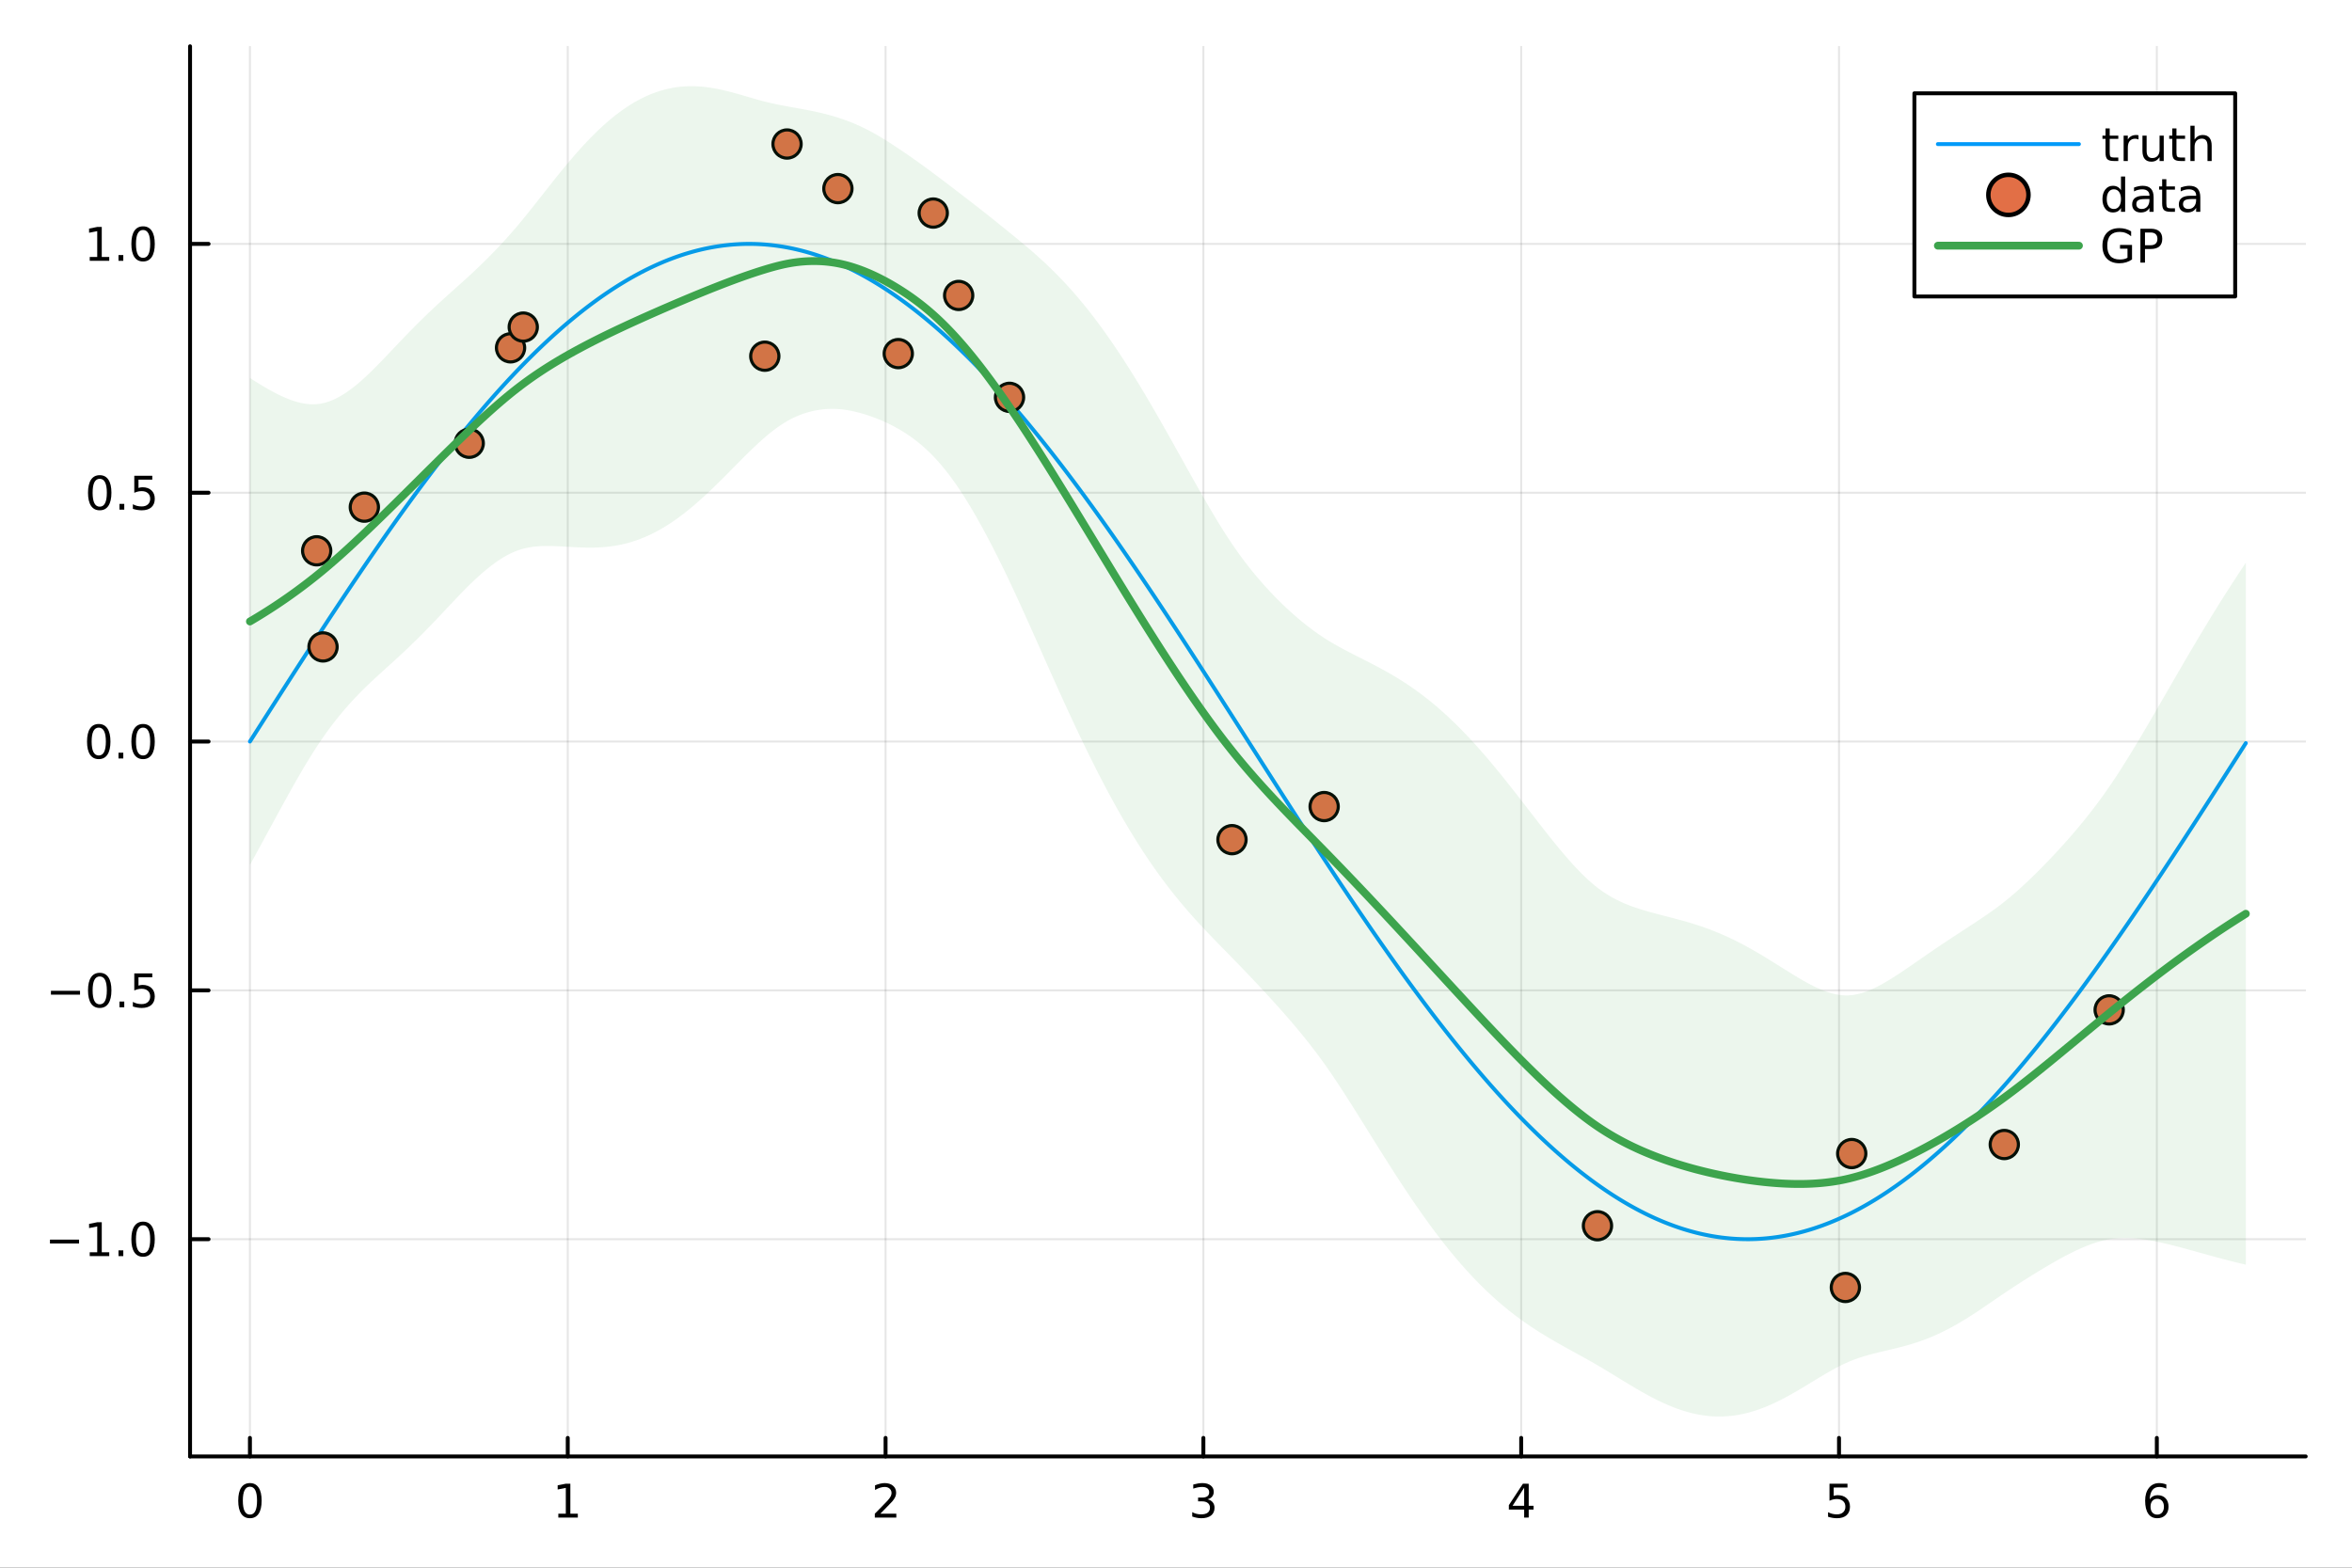 <?xml version="1.0" encoding="utf-8"?>
<svg xmlns="http://www.w3.org/2000/svg" xmlns:xlink="http://www.w3.org/1999/xlink" width="600" height="400" viewBox="0 0 2400 1600">
<rect x="0" y="0" width="2400" height="1600" fill="#333333" stroke="none"/>
<defs>
  <clipPath id="clip120">
    <rect x="0" y="0" width="2400" height="1600"/>
  </clipPath>
</defs>
<path clip-path="url(#clip120)" d="M0 1600 L2400 1600 L2400 0 L0 0  Z" fill="#ffffff" fill-rule="evenodd" fill-opacity="1"/>
<defs>
  <clipPath id="clip121">
    <rect x="480" y="0" width="1681" height="1600"/>
  </clipPath>
</defs>
<path clip-path="url(#clip120)" d="M193.936 1486.45 L2352.76 1486.45 L2352.76 47.244 L193.936 47.244  Z" fill="#ffffff" fill-rule="evenodd" fill-opacity="1"/>
<defs>
  <clipPath id="clip122">
    <rect x="193" y="47" width="2160" height="1440"/>
  </clipPath>
</defs>
<polyline clip-path="url(#clip122)" style="stroke:#000000; stroke-linecap:round; stroke-linejoin:round; stroke-width:2; stroke-opacity:0.1; fill:none" points="255.035,1486.45 255.035,47.244 "/>
<polyline clip-path="url(#clip122)" style="stroke:#000000; stroke-linecap:round; stroke-linejoin:round; stroke-width:2; stroke-opacity:0.1; fill:none" points="579.338,1486.45 579.338,47.244 "/>
<polyline clip-path="url(#clip122)" style="stroke:#000000; stroke-linecap:round; stroke-linejoin:round; stroke-width:2; stroke-opacity:0.1; fill:none" points="903.641,1486.45 903.641,47.244 "/>
<polyline clip-path="url(#clip122)" style="stroke:#000000; stroke-linecap:round; stroke-linejoin:round; stroke-width:2; stroke-opacity:0.1; fill:none" points="1227.94,1486.45 1227.94,47.244 "/>
<polyline clip-path="url(#clip122)" style="stroke:#000000; stroke-linecap:round; stroke-linejoin:round; stroke-width:2; stroke-opacity:0.1; fill:none" points="1552.25,1486.45 1552.25,47.244 "/>
<polyline clip-path="url(#clip122)" style="stroke:#000000; stroke-linecap:round; stroke-linejoin:round; stroke-width:2; stroke-opacity:0.1; fill:none" points="1876.55,1486.45 1876.55,47.244 "/>
<polyline clip-path="url(#clip122)" style="stroke:#000000; stroke-linecap:round; stroke-linejoin:round; stroke-width:2; stroke-opacity:0.1; fill:none" points="2200.85,1486.45 2200.85,47.244 "/>
<polyline clip-path="url(#clip122)" style="stroke:#000000; stroke-linecap:round; stroke-linejoin:round; stroke-width:2; stroke-opacity:0.1; fill:none" points="193.936,1264.73 2352.76,1264.73 "/>
<polyline clip-path="url(#clip122)" style="stroke:#000000; stroke-linecap:round; stroke-linejoin:round; stroke-width:2; stroke-opacity:0.1; fill:none" points="193.936,1010.78 2352.76,1010.78 "/>
<polyline clip-path="url(#clip122)" style="stroke:#000000; stroke-linecap:round; stroke-linejoin:round; stroke-width:2; stroke-opacity:0.1; fill:none" points="193.936,756.823 2352.76,756.823 "/>
<polyline clip-path="url(#clip122)" style="stroke:#000000; stroke-linecap:round; stroke-linejoin:round; stroke-width:2; stroke-opacity:0.1; fill:none" points="193.936,502.869 2352.76,502.869 "/>
<polyline clip-path="url(#clip122)" style="stroke:#000000; stroke-linecap:round; stroke-linejoin:round; stroke-width:2; stroke-opacity:0.1; fill:none" points="193.936,248.914 2352.76,248.914 "/>
<polyline clip-path="url(#clip120)" style="stroke:#000000; stroke-linecap:round; stroke-linejoin:round; stroke-width:4; stroke-opacity:1; fill:none" points="193.936,1486.45 2352.76,1486.45 "/>
<polyline clip-path="url(#clip120)" style="stroke:#000000; stroke-linecap:round; stroke-linejoin:round; stroke-width:4; stroke-opacity:1; fill:none" points="255.035,1486.45 255.035,1467.55 "/>
<polyline clip-path="url(#clip120)" style="stroke:#000000; stroke-linecap:round; stroke-linejoin:round; stroke-width:4; stroke-opacity:1; fill:none" points="579.338,1486.45 579.338,1467.55 "/>
<polyline clip-path="url(#clip120)" style="stroke:#000000; stroke-linecap:round; stroke-linejoin:round; stroke-width:4; stroke-opacity:1; fill:none" points="903.641,1486.45 903.641,1467.55 "/>
<polyline clip-path="url(#clip120)" style="stroke:#000000; stroke-linecap:round; stroke-linejoin:round; stroke-width:4; stroke-opacity:1; fill:none" points="1227.94,1486.45 1227.94,1467.55 "/>
<polyline clip-path="url(#clip120)" style="stroke:#000000; stroke-linecap:round; stroke-linejoin:round; stroke-width:4; stroke-opacity:1; fill:none" points="1552.25,1486.45 1552.25,1467.55 "/>
<polyline clip-path="url(#clip120)" style="stroke:#000000; stroke-linecap:round; stroke-linejoin:round; stroke-width:4; stroke-opacity:1; fill:none" points="1876.55,1486.45 1876.55,1467.55 "/>
<polyline clip-path="url(#clip120)" style="stroke:#000000; stroke-linecap:round; stroke-linejoin:round; stroke-width:4; stroke-opacity:1; fill:none" points="2200.85,1486.45 2200.85,1467.55 "/>
<path clip-path="url(#clip120)" d="M255.035 1517.37 Q251.424 1517.37 249.595 1520.93 Q247.789 1524.47 247.789 1531.6 Q247.789 1538.71 249.595 1542.27 Q251.424 1545.82 255.035 1545.82 Q258.669 1545.82 260.474 1542.27 Q262.303 1538.71 262.303 1531.6 Q262.303 1524.47 260.474 1520.93 Q258.669 1517.37 255.035 1517.37 M255.035 1513.66 Q260.845 1513.66 263.9 1518.27 Q266.979 1522.85 266.979 1531.6 Q266.979 1540.33 263.9 1544.94 Q260.845 1549.52 255.035 1549.52 Q249.225 1549.52 246.146 1544.94 Q243.09 1540.33 243.09 1531.6 Q243.09 1522.85 246.146 1518.27 Q249.225 1513.66 255.035 1513.66 Z" fill="#000000" fill-rule="nonzero" fill-opacity="1" /><path clip-path="url(#clip120)" d="M569.72 1544.91 L577.358 1544.91 L577.358 1518.55 L569.048 1520.21 L569.048 1515.95 L577.312 1514.29 L581.988 1514.29 L581.988 1544.91 L589.627 1544.91 L589.627 1548.85 L569.72 1548.85 L569.72 1544.91 Z" fill="#000000" fill-rule="nonzero" fill-opacity="1" /><path clip-path="url(#clip120)" d="M898.293 1544.91 L914.613 1544.91 L914.613 1548.85 L892.668 1548.85 L892.668 1544.91 Q895.33 1542.16 899.914 1537.53 Q904.52 1532.88 905.701 1531.53 Q907.946 1529.01 908.826 1527.27 Q909.729 1525.51 909.729 1523.82 Q909.729 1521.07 907.784 1519.33 Q905.863 1517.6 902.761 1517.6 Q900.562 1517.6 898.108 1518.36 Q895.678 1519.13 892.9 1520.68 L892.9 1515.95 Q895.724 1514.82 898.178 1514.24 Q900.631 1513.66 902.668 1513.66 Q908.039 1513.66 911.233 1516.35 Q914.428 1519.03 914.428 1523.52 Q914.428 1525.65 913.617 1527.57 Q912.83 1529.47 910.724 1532.07 Q910.145 1532.74 907.043 1535.95 Q903.942 1539.15 898.293 1544.91 Z" fill="#000000" fill-rule="nonzero" fill-opacity="1" /><path clip-path="url(#clip120)" d="M1232.19 1530.21 Q1235.55 1530.93 1237.42 1533.2 Q1239.32 1535.47 1239.32 1538.8 Q1239.32 1543.92 1235.8 1546.72 Q1232.28 1549.52 1225.8 1549.52 Q1223.63 1549.52 1221.31 1549.08 Q1219.02 1548.66 1216.57 1547.81 L1216.57 1543.29 Q1218.51 1544.43 1220.83 1545.01 Q1223.14 1545.58 1225.66 1545.58 Q1230.06 1545.58 1232.35 1543.85 Q1234.67 1542.11 1234.67 1538.8 Q1234.67 1535.75 1232.52 1534.03 Q1230.39 1532.3 1226.57 1532.3 L1222.54 1532.3 L1222.54 1528.45 L1226.75 1528.45 Q1230.2 1528.45 1232.03 1527.09 Q1233.86 1525.7 1233.86 1523.11 Q1233.86 1520.45 1231.96 1519.03 Q1230.08 1517.6 1226.57 1517.6 Q1224.64 1517.6 1222.45 1518.01 Q1220.25 1518.43 1217.61 1519.31 L1217.61 1515.14 Q1220.27 1514.4 1222.58 1514.03 Q1224.92 1513.66 1226.98 1513.66 Q1232.31 1513.66 1235.41 1516.09 Q1238.51 1518.5 1238.51 1522.62 Q1238.51 1525.49 1236.87 1527.48 Q1235.22 1529.45 1232.19 1530.21 Z" fill="#000000" fill-rule="nonzero" fill-opacity="1" /><path clip-path="url(#clip120)" d="M1555.26 1518.36 L1543.45 1536.81 L1555.26 1536.81 L1555.26 1518.36 M1554.03 1514.29 L1559.91 1514.29 L1559.91 1536.81 L1564.84 1536.81 L1564.84 1540.7 L1559.91 1540.7 L1559.91 1548.85 L1555.26 1548.85 L1555.26 1540.7 L1539.65 1540.7 L1539.65 1536.19 L1554.03 1514.29 Z" fill="#000000" fill-rule="nonzero" fill-opacity="1" /><path clip-path="url(#clip120)" d="M1866.83 1514.29 L1885.18 1514.29 L1885.18 1518.22 L1871.11 1518.22 L1871.11 1526.7 Q1872.13 1526.35 1873.15 1526.19 Q1874.17 1526 1875.18 1526 Q1880.97 1526 1884.35 1529.17 Q1887.73 1532.34 1887.73 1537.76 Q1887.73 1543.34 1884.26 1546.44 Q1880.79 1549.52 1874.47 1549.52 Q1872.29 1549.52 1870.02 1549.15 Q1867.78 1548.78 1865.37 1548.04 L1865.37 1543.34 Q1867.45 1544.47 1869.67 1545.03 Q1871.9 1545.58 1874.37 1545.58 Q1878.38 1545.58 1880.72 1543.48 Q1883.05 1541.37 1883.05 1537.76 Q1883.05 1534.15 1880.72 1532.04 Q1878.38 1529.94 1874.37 1529.94 Q1872.5 1529.94 1870.62 1530.35 Q1868.77 1530.77 1866.83 1531.65 L1866.83 1514.29 Z" fill="#000000" fill-rule="nonzero" fill-opacity="1" /><path clip-path="url(#clip120)" d="M2201.26 1529.7 Q2198.11 1529.7 2196.26 1531.86 Q2194.43 1534.01 2194.43 1537.76 Q2194.43 1541.49 2196.26 1543.66 Q2198.11 1545.82 2201.26 1545.82 Q2204.41 1545.82 2206.23 1543.66 Q2208.09 1541.49 2208.09 1537.76 Q2208.09 1534.01 2206.23 1531.86 Q2204.41 1529.7 2201.26 1529.7 M2210.54 1515.05 L2210.54 1519.31 Q2208.78 1518.48 2206.98 1518.04 Q2205.19 1517.6 2203.43 1517.6 Q2198.8 1517.6 2196.35 1520.72 Q2193.92 1523.85 2193.57 1530.17 Q2194.94 1528.15 2197 1527.09 Q2199.06 1526 2201.54 1526 Q2206.74 1526 2209.75 1529.17 Q2212.79 1532.32 2212.79 1537.76 Q2212.79 1543.08 2209.64 1546.3 Q2206.49 1549.52 2201.26 1549.52 Q2195.26 1549.52 2192.09 1544.94 Q2188.92 1540.33 2188.92 1531.6 Q2188.92 1523.41 2192.81 1518.55 Q2196.7 1513.66 2203.25 1513.66 Q2205.01 1513.66 2206.79 1514.01 Q2208.6 1514.36 2210.54 1515.05 Z" fill="#000000" fill-rule="nonzero" fill-opacity="1" /><polyline clip-path="url(#clip120)" style="stroke:#000000; stroke-linecap:round; stroke-linejoin:round; stroke-width:4; stroke-opacity:1; fill:none" points="193.936,1486.45 193.936,47.244 "/>
<polyline clip-path="url(#clip120)" style="stroke:#000000; stroke-linecap:round; stroke-linejoin:round; stroke-width:4; stroke-opacity:1; fill:none" points="193.936,1264.73 212.834,1264.73 "/>
<polyline clip-path="url(#clip120)" style="stroke:#000000; stroke-linecap:round; stroke-linejoin:round; stroke-width:4; stroke-opacity:1; fill:none" points="193.936,1010.78 212.834,1010.78 "/>
<polyline clip-path="url(#clip120)" style="stroke:#000000; stroke-linecap:round; stroke-linejoin:round; stroke-width:4; stroke-opacity:1; fill:none" points="193.936,756.823 212.834,756.823 "/>
<polyline clip-path="url(#clip120)" style="stroke:#000000; stroke-linecap:round; stroke-linejoin:round; stroke-width:4; stroke-opacity:1; fill:none" points="193.936,502.869 212.834,502.869 "/>
<polyline clip-path="url(#clip120)" style="stroke:#000000; stroke-linecap:round; stroke-linejoin:round; stroke-width:4; stroke-opacity:1; fill:none" points="193.936,248.914 212.834,248.914 "/>
<path clip-path="url(#clip120)" d="M50.992 1265.18 L80.668 1265.18 L80.668 1269.12 L50.992 1269.12 L50.992 1265.18 Z" fill="#000000" fill-rule="nonzero" fill-opacity="1" /><path clip-path="url(#clip120)" d="M91.571 1278.08 L99.21 1278.08 L99.21 1251.71 L90.899 1253.38 L90.899 1249.12 L99.163 1247.45 L103.839 1247.45 L103.839 1278.08 L111.478 1278.08 L111.478 1282.01 L91.571 1282.01 L91.571 1278.08 Z" fill="#000000" fill-rule="nonzero" fill-opacity="1" /><path clip-path="url(#clip120)" d="M120.922 1276.13 L125.807 1276.13 L125.807 1282.01 L120.922 1282.01 L120.922 1276.13 Z" fill="#000000" fill-rule="nonzero" fill-opacity="1" /><path clip-path="url(#clip120)" d="M145.992 1250.53 Q142.381 1250.53 140.552 1254.1 Q138.746 1257.64 138.746 1264.77 Q138.746 1271.87 140.552 1275.44 Q142.381 1278.98 145.992 1278.98 Q149.626 1278.98 151.431 1275.44 Q153.26 1271.87 153.26 1264.77 Q153.26 1257.64 151.431 1254.1 Q149.626 1250.53 145.992 1250.53 M145.992 1246.83 Q151.802 1246.83 154.857 1251.43 Q157.936 1256.02 157.936 1264.77 Q157.936 1273.49 154.857 1278.1 Q151.802 1282.68 145.992 1282.68 Q140.181 1282.68 137.103 1278.1 Q134.047 1273.49 134.047 1264.77 Q134.047 1256.02 137.103 1251.43 Q140.181 1246.83 145.992 1246.83 Z" fill="#000000" fill-rule="nonzero" fill-opacity="1" /><path clip-path="url(#clip120)" d="M51.987 1011.23 L81.663 1011.23 L81.663 1015.16 L51.987 1015.16 L51.987 1011.23 Z" fill="#000000" fill-rule="nonzero" fill-opacity="1" /><path clip-path="url(#clip120)" d="M101.756 996.576 Q98.145 996.576 96.316 1000.14 Q94.51 1003.68 94.51 1010.81 Q94.51 1017.92 96.316 1021.48 Q98.145 1025.03 101.756 1025.03 Q105.39 1025.03 107.196 1021.48 Q109.024 1017.92 109.024 1010.81 Q109.024 1003.68 107.196 1000.14 Q105.39 996.576 101.756 996.576 M101.756 992.872 Q107.566 992.872 110.621 997.479 Q113.7 1002.06 113.7 1010.81 Q113.7 1019.54 110.621 1024.15 Q107.566 1028.73 101.756 1028.73 Q95.946 1028.73 92.867 1024.15 Q89.811 1019.54 89.811 1010.81 Q89.811 1002.06 92.867 997.479 Q95.946 992.872 101.756 992.872 Z" fill="#000000" fill-rule="nonzero" fill-opacity="1" /><path clip-path="url(#clip120)" d="M121.918 1022.18 L126.802 1022.18 L126.802 1028.06 L121.918 1028.06 L121.918 1022.18 Z" fill="#000000" fill-rule="nonzero" fill-opacity="1" /><path clip-path="url(#clip120)" d="M137.033 993.497 L155.39 993.497 L155.39 997.433 L141.316 997.433 L141.316 1005.9 Q142.334 1005.56 143.353 1005.4 Q144.371 1005.21 145.39 1005.21 Q151.177 1005.21 154.556 1008.38 Q157.936 1011.55 157.936 1016.97 Q157.936 1022.55 154.464 1025.65 Q150.992 1028.73 144.672 1028.73 Q142.496 1028.73 140.228 1028.36 Q137.982 1027.99 135.575 1027.25 L135.575 1022.55 Q137.658 1023.68 139.881 1024.24 Q142.103 1024.79 144.58 1024.79 Q148.584 1024.79 150.922 1022.69 Q153.26 1020.58 153.26 1016.97 Q153.26 1013.36 150.922 1011.25 Q148.584 1009.15 144.58 1009.15 Q142.705 1009.15 140.83 1009.56 Q138.978 1009.98 137.033 1010.86 L137.033 993.497 Z" fill="#000000" fill-rule="nonzero" fill-opacity="1" /><path clip-path="url(#clip120)" d="M100.76 742.622 Q97.149 742.622 95.321 746.187 Q93.515 749.728 93.515 756.858 Q93.515 763.964 95.321 767.529 Q97.149 771.071 100.76 771.071 Q104.395 771.071 106.2 767.529 Q108.029 763.964 108.029 756.858 Q108.029 749.728 106.2 746.187 Q104.395 742.622 100.76 742.622 M100.76 738.918 Q106.571 738.918 109.626 743.525 Q112.705 748.108 112.705 756.858 Q112.705 765.585 109.626 770.191 Q106.571 774.774 100.76 774.774 Q94.95 774.774 91.871 770.191 Q88.816 765.585 88.816 756.858 Q88.816 748.108 91.871 743.525 Q94.95 738.918 100.76 738.918 Z" fill="#000000" fill-rule="nonzero" fill-opacity="1" /><path clip-path="url(#clip120)" d="M120.922 768.223 L125.807 768.223 L125.807 774.103 L120.922 774.103 L120.922 768.223 Z" fill="#000000" fill-rule="nonzero" fill-opacity="1" /><path clip-path="url(#clip120)" d="M145.992 742.622 Q142.381 742.622 140.552 746.187 Q138.746 749.728 138.746 756.858 Q138.746 763.964 140.552 767.529 Q142.381 771.071 145.992 771.071 Q149.626 771.071 151.431 767.529 Q153.26 763.964 153.26 756.858 Q153.26 749.728 151.431 746.187 Q149.626 742.622 145.992 742.622 M145.992 738.918 Q151.802 738.918 154.857 743.525 Q157.936 748.108 157.936 756.858 Q157.936 765.585 154.857 770.191 Q151.802 774.774 145.992 774.774 Q140.181 774.774 137.103 770.191 Q134.047 765.585 134.047 756.858 Q134.047 748.108 137.103 743.525 Q140.181 738.918 145.992 738.918 Z" fill="#000000" fill-rule="nonzero" fill-opacity="1" /><path clip-path="url(#clip120)" d="M101.756 488.667 Q98.145 488.667 96.316 492.232 Q94.51 495.774 94.51 502.903 Q94.51 510.01 96.316 513.575 Q98.145 517.116 101.756 517.116 Q105.39 517.116 107.196 513.575 Q109.024 510.01 109.024 502.903 Q109.024 495.774 107.196 492.232 Q105.39 488.667 101.756 488.667 M101.756 484.964 Q107.566 484.964 110.621 489.57 Q113.7 494.153 113.7 502.903 Q113.7 511.63 110.621 516.237 Q107.566 520.82 101.756 520.82 Q95.946 520.82 92.867 516.237 Q89.811 511.63 89.811 502.903 Q89.811 494.153 92.867 489.57 Q95.946 484.964 101.756 484.964 Z" fill="#000000" fill-rule="nonzero" fill-opacity="1" /><path clip-path="url(#clip120)" d="M121.918 514.269 L126.802 514.269 L126.802 520.149 L121.918 520.149 L121.918 514.269 Z" fill="#000000" fill-rule="nonzero" fill-opacity="1" /><path clip-path="url(#clip120)" d="M137.033 485.589 L155.39 485.589 L155.39 489.524 L141.316 489.524 L141.316 497.996 Q142.334 497.649 143.353 497.487 Q144.371 497.302 145.39 497.302 Q151.177 497.302 154.556 500.473 Q157.936 503.644 157.936 509.061 Q157.936 514.639 154.464 517.741 Q150.992 520.82 144.672 520.82 Q142.496 520.82 140.228 520.45 Q137.982 520.079 135.575 519.338 L135.575 514.639 Q137.658 515.774 139.881 516.329 Q142.103 516.885 144.58 516.885 Q148.584 516.885 150.922 514.778 Q153.26 512.672 153.26 509.061 Q153.26 505.45 150.922 503.343 Q148.584 501.237 144.58 501.237 Q142.705 501.237 140.83 501.653 Q138.978 502.07 137.033 502.95 L137.033 485.589 Z" fill="#000000" fill-rule="nonzero" fill-opacity="1" /><path clip-path="url(#clip120)" d="M91.571 262.259 L99.21 262.259 L99.21 235.893 L90.899 237.56 L90.899 233.301 L99.163 231.634 L103.839 231.634 L103.839 262.259 L111.478 262.259 L111.478 266.194 L91.571 266.194 L91.571 262.259 Z" fill="#000000" fill-rule="nonzero" fill-opacity="1" /><path clip-path="url(#clip120)" d="M120.922 260.315 L125.807 260.315 L125.807 266.194 L120.922 266.194 L120.922 260.315 Z" fill="#000000" fill-rule="nonzero" fill-opacity="1" /><path clip-path="url(#clip120)" d="M145.992 234.713 Q142.381 234.713 140.552 238.278 Q138.746 241.819 138.746 248.949 Q138.746 256.055 140.552 259.62 Q142.381 263.162 145.992 263.162 Q149.626 263.162 151.431 259.62 Q153.26 256.055 153.26 248.949 Q153.26 241.819 151.431 238.278 Q149.626 234.713 145.992 234.713 M145.992 231.009 Q151.802 231.009 154.857 235.616 Q157.936 240.199 157.936 248.949 Q157.936 257.676 154.857 262.282 Q151.802 266.866 145.992 266.866 Q140.181 266.866 137.103 262.282 Q134.047 257.676 134.047 248.949 Q134.047 240.199 137.103 235.616 Q140.181 231.009 145.992 231.009 Z" fill="#000000" fill-rule="nonzero" fill-opacity="1" /><polyline clip-path="url(#clip122)" style="stroke:#009af9; stroke-linecap:round; stroke-linejoin:round; stroke-width:4; stroke-opacity:1; fill:none" points="255.035,756.823 258.278,751.744 261.521,746.666 264.764,741.588 268.007,736.512 271.25,731.438 274.493,726.367 277.736,721.298 280.979,716.234 284.222,711.173 287.465,706.117 290.708,701.066 293.951,696.02 297.194,690.981 300.437,685.948 303.68,680.922 306.923,675.904 310.166,670.894 313.409,665.892 316.652,660.9 319.895,655.917 323.138,650.944 326.381,645.982 329.624,641.031 332.867,636.092 336.11,631.164 339.353,626.25 342.596,621.348 345.84,616.46 349.083,611.585 352.326,606.726 355.569,601.881 358.812,597.052 362.055,592.239 365.298,587.442 368.541,582.662 371.784,577.9 375.027,573.155 378.27,568.429 381.513,563.722 384.756,559.034 387.999,554.366 391.242,549.718 394.485,545.091 397.728,540.485 400.971,535.9 404.214,531.338 407.457,526.798 410.7,522.281 413.943,517.788 417.186,513.319 420.429,508.874 423.672,504.453 426.915,500.058 430.158,495.689 433.401,491.346 436.644,487.029 439.887,482.739 443.13,478.477 446.373,474.242 449.616,470.036 452.859,465.859 456.103,461.71 459.346,457.591 462.589,453.502 465.832,449.444 469.075,445.416 472.318,441.419 475.561,437.454 478.804,433.52 482.047,429.619 485.29,425.751 488.533,421.916 491.776,418.114 495.019,414.346 498.262,410.613 501.505,406.914 504.748,403.25 507.991,399.621 511.234,396.028 514.477,392.472 517.72,388.951 520.963,385.468 524.206,382.021 527.449,378.612 530.692,375.241 533.935,371.908 537.178,368.614 540.421,365.358 543.664,362.141 546.907,358.964 550.15,355.827 553.393,352.73 556.636,349.673 559.879,346.657 563.122,343.682 566.366,340.748 569.609,337.856 572.852,335.006 576.095,332.198 579.338,329.433 582.581,326.71 585.824,324.03 589.067,321.393 592.31,318.8 595.553,316.251 598.796,313.746 602.039,311.285 605.282,308.869 608.525,306.497 611.768,304.171 615.011,301.89 618.254,299.654 621.497,297.464 624.74,295.32 627.983,293.222 631.226,291.171 634.469,289.166 637.712,287.208 640.955,285.296 644.198,283.432 647.441,281.615 650.684,279.846 653.927,278.125 657.17,276.451 660.413,274.825 663.656,273.248 666.899,271.719 670.142,270.238 673.385,268.806 676.629,267.423 679.872,266.089 683.115,264.804 686.358,263.568 689.601,262.382 692.844,261.245 696.087,260.157 699.33,259.119 702.573,258.131 705.816,257.193 709.059,256.304 712.302,255.466 715.545,254.678 718.788,253.94 722.031,253.253 725.274,252.615 728.517,252.029 731.76,251.492 735.003,251.006 738.246,250.571 741.489,250.187 744.732,249.853 747.975,249.569 751.218,249.337 754.461,249.155 757.704,249.024 760.947,248.944 764.19,248.914 767.433,248.936 770.676,249.008 773.919,249.131 777.162,249.305 780.405,249.529 783.648,249.804 786.892,250.13 790.135,250.507 793.378,250.934 796.621,251.411 799.864,251.94 803.107,252.519 806.35,253.148 809.593,253.827 812.836,254.557 816.079,255.337 819.322,256.168 822.565,257.048 825.808,257.978 829.051,258.958 832.294,259.988 835.537,261.068 838.78,262.197 842.023,263.376 845.266,264.604 848.509,265.881 851.752,267.208 854.995,268.583 858.238,270.007 861.481,271.48 864.724,273.001 867.967,274.571 871.21,276.189 874.453,277.855 877.696,279.569 880.939,281.33 884.182,283.14 887.425,284.996 890.668,286.9 893.911,288.851 897.155,290.848 900.398,292.892 903.641,294.983 906.884,297.12 910.127,299.302 913.37,301.531 916.613,303.805 919.856,306.124 923.099,308.488 926.342,310.897 929.585,313.351 932.828,315.849 936.071,318.391 939.314,320.977 942.557,323.607 945.8,326.28 949.043,328.996 952.286,331.755 955.529,334.556 958.772,337.4 962.015,340.285 965.258,343.212 968.501,346.181 971.744,349.19 974.987,352.24 978.23,355.331 981.473,358.462 984.716,361.633 987.959,364.843 991.202,368.093 994.445,371.381 997.688,374.708 1000.93,378.073 1004.17,381.476 1007.42,384.916 1010.66,388.394 1013.9,391.908 1017.15,395.459 1020.39,399.047 1023.63,402.67 1026.88,406.328 1030.12,410.021 1033.36,413.749 1036.6,417.512 1039.85,421.308 1043.09,425.138 1046.33,429.001 1049.58,432.897 1052.82,436.825 1056.06,440.785 1059.31,444.777 1062.55,448.8 1065.79,452.854 1069.04,456.938 1072.28,461.052 1075.52,465.196 1078.76,469.369 1082.01,473.571 1085.25,477.801 1088.49,482.059 1091.74,486.344 1094.98,490.656 1098.22,494.995 1101.47,499.361 1104.71,503.752 1107.95,508.168 1111.19,512.609 1114.44,517.075 1117.68,521.564 1120.92,526.077 1124.17,530.613 1127.41,535.172 1130.65,539.753 1133.9,544.356 1137.14,548.98 1140.38,553.624 1143.62,558.289 1146.87,562.974 1150.11,567.678 1153.35,572.401 1156.6,577.143 1159.84,581.903 1163.08,586.68 1166.33,591.474 1169.57,596.284 1172.81,601.111 1176.06,605.953 1179.3,610.81 1182.54,615.682 1185.78,620.568 1189.03,625.468 1192.27,630.381 1195.51,635.306 1198.76,640.244 1202,645.193 1205.24,650.153 1208.49,655.125 1211.73,660.106 1214.97,665.097 1218.21,670.097 1221.46,675.105 1224.7,680.122 1227.94,685.147 1231.19,690.179 1234.43,695.217 1237.67,700.262 1240.92,705.312 1244.16,710.367 1247.4,715.427 1250.64,720.492 1253.89,725.559 1257.13,730.63 1260.37,735.704 1263.62,740.78 1266.86,745.857 1270.1,750.935 1273.35,756.014 1276.59,761.093 1279.83,766.172 1283.08,771.249 1286.32,776.326 1289.56,781.4 1292.8,786.472 1296.05,791.541 1299.29,796.606 1302.53,801.667 1305.78,806.724 1309.02,811.776 1312.26,816.823 1315.51,821.863 1318.75,826.897 1321.99,831.924 1325.23,836.944 1328.48,841.955 1331.72,846.958 1334.96,851.952 1338.21,856.936 1341.45,861.91 1344.69,866.874 1347.94,871.827 1351.18,876.768 1354.42,881.698 1357.66,886.615 1360.91,891.519 1364.15,896.409 1367.39,901.285 1370.64,906.147 1373.88,910.994 1377.12,915.826 1380.37,920.642 1383.61,925.441 1386.85,930.224 1390.1,934.989 1393.34,939.736 1396.58,944.465 1399.82,949.176 1403.07,953.867 1406.31,958.538 1409.55,963.189 1412.8,967.82 1416.04,972.429 1419.28,977.017 1422.53,981.583 1425.77,986.127 1429.01,990.647 1432.25,995.144 1435.5,999.617 1438.74,1004.07 1441.98,1008.49 1445.23,1012.89 1448.47,1017.26 1451.71,1021.61 1454.96,1025.93 1458.2,1030.23 1461.44,1034.49 1464.68,1038.73 1467.93,1042.94 1471.17,1047.12 1474.41,1051.28 1477.66,1055.4 1480.9,1059.49 1484.14,1063.56 1487.39,1067.59 1490.63,1071.59 1493.87,1075.56 1497.11,1079.5 1500.36,1083.41 1503.6,1087.28 1506.84,1091.12 1510.09,1094.93 1513.33,1098.7 1516.57,1102.44 1519.82,1106.15 1523.06,1109.82 1526.3,1113.45 1529.55,1117.05 1532.79,1120.61 1536.03,1124.14 1539.27,1127.63 1542.52,1131.08 1545.76,1134.49 1549,1137.87 1552.25,1141.21 1555.49,1144.51 1558.73,1147.77 1561.98,1151 1565.22,1154.18 1568.46,1157.32 1571.7,1160.43 1574.95,1163.49 1578.19,1166.51 1581.43,1169.49 1584.68,1172.43 1587.92,1175.33 1591.16,1178.19 1594.41,1181 1597.65,1183.78 1600.89,1186.51 1604.13,1189.19 1607.38,1191.84 1610.62,1194.44 1613.86,1196.99 1617.11,1199.5 1620.35,1201.97 1623.59,1204.4 1626.84,1206.77 1630.08,1209.11 1633.32,1211.4 1636.57,1213.64 1639.81,1215.84 1643.05,1217.99 1646.29,1220.09 1649.54,1222.15 1652.78,1224.16 1656.02,1226.13 1659.27,1228.05 1662.51,1229.92 1665.75,1231.74 1669,1233.52 1672.24,1235.25 1675.48,1236.93 1678.72,1238.57 1681.97,1240.15 1685.21,1241.69 1688.45,1243.18 1691.7,1244.61 1694.94,1246.01 1698.18,1247.35 1701.43,1248.64 1704.67,1249.88 1707.91,1251.08 1711.15,1252.22 1714.4,1253.32 1717.64,1254.37 1720.88,1255.36 1724.13,1256.31 1727.37,1257.2 1730.61,1258.05 1733.86,1258.85 1737.1,1259.59 1740.34,1260.29 1743.59,1260.93 1746.83,1261.53 1750.07,1262.07 1753.31,1262.57 1756.56,1263.01 1759.8,1263.4 1763.04,1263.74 1766.29,1264.04 1769.53,1264.28 1772.77,1264.47 1776.02,1264.6 1779.26,1264.69 1782.5,1264.73 1785.74,1264.72 1788.99,1264.65 1792.23,1264.54 1795.47,1264.37 1798.72,1264.16 1801.96,1263.89 1805.2,1263.57 1808.45,1263.2 1811.69,1262.78 1814.93,1262.31 1818.17,1261.79 1821.42,1261.22 1824.66,1260.6 1827.9,1259.93 1831.15,1259.21 1834.39,1258.44 1837.63,1257.61 1840.88,1256.74 1844.12,1255.82 1847.36,1254.85 1850.61,1253.83 1853.85,1252.75 1857.09,1251.63 1860.33,1250.46 1863.58,1249.24 1866.82,1247.97 1870.06,1246.65 1873.31,1245.29 1876.55,1243.87 1879.79,1242.4 1883.04,1240.89 1886.28,1239.33 1889.52,1237.72 1892.76,1236.06 1896.01,1234.35 1899.25,1232.6 1902.49,1230.8 1905.74,1228.95 1908.98,1227.05 1912.22,1225.11 1915.47,1223.12 1918.71,1221.08 1921.95,1219 1925.19,1216.87 1928.44,1214.69 1931.68,1212.47 1934.92,1210.21 1938.17,1207.89 1941.41,1205.54 1944.65,1203.14 1947.9,1200.69 1951.14,1198.2 1954.38,1195.66 1957.63,1193.08 1960.87,1190.46 1964.11,1187.79 1967.35,1185.09 1970.6,1182.33 1973.84,1179.54 1977.08,1176.7 1980.33,1173.82 1983.57,1170.9 1986.81,1167.94 1990.06,1164.94 1993.3,1161.89 1996.54,1158.81 1999.78,1155.69 2003.03,1152.52 2006.27,1149.32 2009.51,1146.07 2012.76,1142.79 2016,1139.47 2019.24,1136.11 2022.49,1132.71 2025.73,1129.28 2028.97,1125.81 2032.21,1122.3 2035.46,1118.75 2038.7,1115.17 2041.94,1111.56 2045.19,1107.9 2048.43,1104.22 2051.67,1100.49 2054.92,1096.74 2058.16,1092.94 2061.4,1089.12 2064.65,1085.26 2067.89,1081.37 2071.13,1077.45 2074.37,1073.49 2077.62,1069.51 2080.86,1065.49 2084.1,1061.44 2087.35,1057.36 2090.59,1053.25 2093.83,1049.11 2097.08,1044.94 2100.32,1040.75 2103.56,1036.52 2106.8,1032.27 2110.05,1027.99 2113.29,1023.68 2116.53,1019.34 2119.78,1014.98 2123.02,1010.6 2126.26,1006.18 2129.51,1001.75 2132.75,997.284 2135.99,992.799 2139.23,988.289 2142.48,983.757 2145.72,979.202 2148.96,974.624 2152.21,970.025 2155.45,965.404 2158.69,960.763 2161.94,956.101 2165.18,951.42 2168.42,946.718 2171.67,941.998 2174.91,937.259 2178.15,932.503 2181.39,927.728 2184.64,922.937 2187.88,918.129 2191.12,913.305 2194.37,908.465 2197.61,903.61 2200.85,898.741 2204.1,893.857 2207.34,888.959 2210.58,884.049 2213.82,879.125 2217.07,874.19 2220.31,869.242 2223.55,864.283 2226.8,859.314 2230.04,854.334 2233.28,849.345 2236.53,844.346 2239.77,839.339 2243.01,834.323 2246.25,829.3 2249.5,824.269 2252.74,819.232 2255.98,814.188 2259.23,809.139 2262.47,804.084 2265.71,799.025 2268.96,793.961 2272.2,788.894 2275.44,783.824 2278.69,778.75 2281.93,773.675 2285.17,768.598 2288.41,763.52 2291.66,758.441 "/>
<circle clip-path="url(#clip122)" cx="1889.52" cy="1177.33" r="14.4" fill="#e26f46" fill-rule="evenodd" fill-opacity="1" stroke="#000000" stroke-opacity="1" stroke-width="3.2"/>
<circle clip-path="url(#clip122)" cx="1630.08" cy="1251" r="14.4" fill="#e26f46" fill-rule="evenodd" fill-opacity="1" stroke="#000000" stroke-opacity="1" stroke-width="3.2"/>
<circle clip-path="url(#clip122)" cx="2045.19" cy="1168.11" r="14.4" fill="#e26f46" fill-rule="evenodd" fill-opacity="1" stroke="#000000" stroke-opacity="1" stroke-width="3.2"/>
<circle clip-path="url(#clip122)" cx="780.405" cy="363.531" r="14.4" fill="#e26f46" fill-rule="evenodd" fill-opacity="1" stroke="#000000" stroke-opacity="1" stroke-width="3.2"/>
<circle clip-path="url(#clip122)" cx="371.784" cy="517.598" r="14.4" fill="#e26f46" fill-rule="evenodd" fill-opacity="1" stroke="#000000" stroke-opacity="1" stroke-width="3.2"/>
<circle clip-path="url(#clip122)" cx="803.107" cy="146.984" r="14.4" fill="#e26f46" fill-rule="evenodd" fill-opacity="1" stroke="#000000" stroke-opacity="1" stroke-width="3.2"/>
<circle clip-path="url(#clip122)" cx="478.804" cy="452.392" r="14.4" fill="#e26f46" fill-rule="evenodd" fill-opacity="1" stroke="#000000" stroke-opacity="1" stroke-width="3.2"/>
<circle clip-path="url(#clip122)" cx="2152.21" cy="1030.68" r="14.4" fill="#e26f46" fill-rule="evenodd" fill-opacity="1" stroke="#000000" stroke-opacity="1" stroke-width="3.2"/>
<circle clip-path="url(#clip122)" cx="1257.13" cy="856.974" r="14.4" fill="#e26f46" fill-rule="evenodd" fill-opacity="1" stroke="#000000" stroke-opacity="1" stroke-width="3.2"/>
<circle clip-path="url(#clip122)" cx="978.23" cy="301.531" r="14.4" fill="#e26f46" fill-rule="evenodd" fill-opacity="1" stroke="#000000" stroke-opacity="1" stroke-width="3.2"/>
<circle clip-path="url(#clip122)" cx="952.286" cy="217.46" r="14.4" fill="#e26f46" fill-rule="evenodd" fill-opacity="1" stroke="#000000" stroke-opacity="1" stroke-width="3.2"/>
<circle clip-path="url(#clip122)" cx="520.963" cy="354.998" r="14.4" fill="#e26f46" fill-rule="evenodd" fill-opacity="1" stroke="#000000" stroke-opacity="1" stroke-width="3.2"/>
<circle clip-path="url(#clip122)" cx="1883.04" cy="1313.99" r="14.4" fill="#e26f46" fill-rule="evenodd" fill-opacity="1" stroke="#000000" stroke-opacity="1" stroke-width="3.2"/>
<circle clip-path="url(#clip122)" cx="1351.18" cy="823.207" r="14.4" fill="#e26f46" fill-rule="evenodd" fill-opacity="1" stroke="#000000" stroke-opacity="1" stroke-width="3.2"/>
<circle clip-path="url(#clip122)" cx="533.935" cy="333.83" r="14.4" fill="#e26f46" fill-rule="evenodd" fill-opacity="1" stroke="#000000" stroke-opacity="1" stroke-width="3.2"/>
<circle clip-path="url(#clip122)" cx="329.624" cy="660.258" r="14.4" fill="#e26f46" fill-rule="evenodd" fill-opacity="1" stroke="#000000" stroke-opacity="1" stroke-width="3.2"/>
<circle clip-path="url(#clip122)" cx="323.138" cy="562.143" r="14.4" fill="#e26f46" fill-rule="evenodd" fill-opacity="1" stroke="#000000" stroke-opacity="1" stroke-width="3.2"/>
<circle clip-path="url(#clip122)" cx="1030.12" cy="405.529" r="14.4" fill="#e26f46" fill-rule="evenodd" fill-opacity="1" stroke="#000000" stroke-opacity="1" stroke-width="3.2"/>
<circle clip-path="url(#clip122)" cx="854.995" cy="192.502" r="14.4" fill="#e26f46" fill-rule="evenodd" fill-opacity="1" stroke="#000000" stroke-opacity="1" stroke-width="3.2"/>
<circle clip-path="url(#clip122)" cx="916.613" cy="360.897" r="14.4" fill="#e26f46" fill-rule="evenodd" fill-opacity="1" stroke="#000000" stroke-opacity="1" stroke-width="3.2"/>
<path clip-path="url(#clip122)" d="M255.035 882.753 L258.278 876.857 L261.521 870.936 L264.764 864.993 L268.007 859.034 L271.25 853.063 L274.493 847.087 L277.736 841.112 L280.979 835.145 L284.222 829.192 L287.465 823.261 L290.708 817.362 L293.951 811.501 L297.194 805.69 L300.437 799.936 L303.68 794.252 L306.923 788.648 L310.166 783.134 L313.409 777.722 L316.652 772.424 L319.895 767.252 L323.138 762.217 L326.381 757.33 L329.624 752.592 L332.867 748.003 L336.11 743.558 L339.353 739.254 L342.596 735.082 L345.84 731.039 L349.083 727.117 L352.326 723.31 L355.569 719.613 L358.812 716.02 L362.055 712.525 L365.298 709.123 L368.541 705.81 L371.784 702.579 L375.027 699.427 L378.27 696.34 L381.513 693.307 L384.756 690.314 L387.999 687.351 L391.242 684.405 L394.485 681.468 L397.728 678.531 L400.971 675.584 L404.214 672.621 L407.457 669.636 L410.7 666.622 L413.943 663.576 L417.186 660.494 L420.429 657.374 L423.672 654.214 L426.915 651.013 L430.158 647.771 L433.401 644.49 L436.644 641.172 L439.887 637.819 L443.13 634.436 L446.373 631.027 L449.616 627.598 L452.859 624.155 L456.103 620.706 L459.346 617.259 L462.589 613.822 L465.832 610.406 L469.075 607.021 L472.318 603.677 L475.561 600.388 L478.804 597.165 L482.047 594.02 L485.29 590.959 L488.533 587.989 L491.776 585.115 L495.019 582.346 L498.262 579.688 L501.505 577.148 L504.748 574.736 L507.991 572.458 L511.234 570.323 L514.477 568.341 L517.72 566.519 L520.963 564.868 L524.206 563.393 L527.449 562.094 L530.692 560.968 L533.935 560.013 L537.178 559.225 L540.421 558.591 L543.664 558.096 L546.907 557.726 L550.15 557.467 L553.393 557.306 L556.636 557.23 L559.879 557.225 L563.122 557.28 L566.366 557.383 L569.609 557.523 L572.852 557.69 L576.095 557.873 L579.338 558.064 L582.581 558.253 L585.824 558.432 L589.067 558.593 L592.31 558.73 L595.553 558.834 L598.796 558.901 L602.039 558.923 L605.282 558.895 L608.525 558.813 L611.768 558.67 L615.011 558.464 L618.254 558.189 L621.497 557.842 L624.74 557.42 L627.983 556.919 L631.226 556.337 L634.469 555.671 L637.712 554.918 L640.955 554.078 L644.198 553.146 L647.441 552.124 L650.684 551.008 L653.927 549.798 L657.17 548.493 L660.413 547.093 L663.656 545.597 L666.899 544.005 L670.142 542.317 L673.385 540.533 L676.629 538.654 L679.872 536.681 L683.115 534.615 L686.358 532.457 L689.601 530.209 L692.844 527.872 L696.087 525.448 L699.33 522.94 L702.573 520.35 L705.816 517.681 L709.059 514.936 L712.302 512.119 L715.545 509.234 L718.788 506.284 L722.031 503.275 L725.274 500.21 L728.517 497.096 L731.76 493.937 L735.003 490.741 L738.246 487.512 L741.489 484.259 L744.732 480.988 L747.975 477.707 L751.218 474.425 L754.461 471.15 L757.704 467.892 L760.947 464.659 L764.19 461.463 L767.433 458.314 L770.676 455.222 L773.919 452.199 L777.162 449.257 L780.405 446.408 L783.648 443.663 L786.892 441.03 L790.135 438.517 L793.378 436.133 L796.621 433.885 L799.864 431.783 L803.107 429.834 L806.35 428.045 L809.593 426.411 L812.836 424.928 L816.079 423.589 L819.322 422.389 L822.565 421.324 L825.808 420.389 L829.051 419.581 L832.294 418.896 L835.537 418.332 L838.78 417.888 L842.023 417.561 L845.266 417.353 L848.509 417.262 L851.752 417.291 L854.995 417.441 L858.238 417.712 L861.481 418.098 L864.724 418.59 L867.967 419.181 L871.21 419.864 L874.453 420.634 L877.696 421.486 L880.939 422.416 L884.182 423.421 L887.425 424.499 L890.668 425.648 L893.911 426.869 L897.155 428.163 L900.398 429.532 L903.641 430.978 L906.884 432.505 L910.127 434.119 L913.37 435.824 L916.613 437.626 L919.856 439.533 L923.099 441.549 L926.342 443.678 L929.585 445.925 L932.828 448.296 L936.071 450.798 L939.314 453.438 L942.557 456.224 L945.8 459.165 L949.043 462.27 L952.286 465.549 L955.529 469.01 L958.772 472.654 L962.015 476.478 L965.258 480.482 L968.501 484.665 L971.744 489.026 L974.987 493.566 L978.23 498.285 L981.473 503.182 L984.716 508.25 L987.959 513.48 L991.202 518.865 L994.445 524.397 L997.688 530.068 L1000.93 535.873 L1004.17 541.804 L1007.42 547.858 L1010.66 554.028 L1013.9 560.311 L1017.15 566.704 L1020.39 573.202 L1023.63 579.803 L1026.88 586.504 L1030.12 593.304 L1033.36 600.199 L1036.6 607.178 L1039.85 614.232 L1043.09 621.349 L1046.33 628.518 L1049.58 635.73 L1052.82 642.975 L1056.06 650.244 L1059.31 657.527 L1062.55 664.816 L1065.79 672.104 L1069.04 679.382 L1072.28 686.643 L1075.52 693.881 L1078.76 701.089 L1082.01 708.26 L1085.25 715.39 L1088.49 722.472 L1091.74 729.501 L1094.98 736.473 L1098.22 743.383 L1101.47 750.227 L1104.71 757.001 L1107.95 763.701 L1111.19 770.324 L1114.44 776.867 L1117.68 783.327 L1120.92 789.701 L1124.17 795.987 L1127.41 802.182 L1130.65 808.285 L1133.9 814.294 L1137.14 820.206 L1140.38 826.022 L1143.62 831.739 L1146.87 837.358 L1150.11 842.876 L1153.35 848.294 L1156.6 853.61 L1159.84 858.826 L1163.08 863.942 L1166.33 868.956 L1169.57 873.871 L1172.81 878.686 L1176.06 883.403 L1179.3 888.023 L1182.54 892.547 L1185.78 896.977 L1189.03 901.315 L1192.27 905.564 L1195.51 909.724 L1198.76 913.8 L1202 917.794 L1205.24 921.709 L1208.49 925.549 L1211.73 929.317 L1214.97 933.019 L1218.21 936.657 L1221.46 940.237 L1224.7 943.764 L1227.94 947.243 L1231.19 950.679 L1234.43 954.078 L1237.67 957.446 L1240.92 960.79 L1244.16 964.115 L1247.4 967.428 L1250.64 970.737 L1253.89 974.047 L1257.13 977.365 L1260.37 980.698 L1263.62 984.046 L1266.86 987.41 L1270.1 990.79 L1273.35 994.187 L1276.59 997.6 L1279.83 1001.03 L1283.08 1004.48 L1286.32 1007.95 L1289.56 1011.44 L1292.8 1014.95 L1296.05 1018.48 L1299.29 1022.05 L1302.53 1025.63 L1305.78 1029.25 L1309.02 1032.91 L1312.26 1036.6 L1315.51 1040.33 L1318.75 1044.1 L1321.99 1047.93 L1325.23 1051.81 L1328.48 1055.74 L1331.72 1059.74 L1334.96 1063.81 L1338.21 1067.96 L1341.45 1072.18 L1344.69 1076.48 L1347.94 1080.88 L1351.18 1085.38 L1354.42 1089.97 L1357.66 1094.66 L1360.91 1099.43 L1364.15 1104.28 L1367.39 1109.2 L1370.64 1114.18 L1373.88 1119.22 L1377.12 1124.3 L1380.37 1129.42 L1383.61 1134.57 L1386.85 1139.74 L1390.1 1144.93 L1393.34 1150.13 L1396.58 1155.34 L1399.82 1160.55 L1403.07 1165.75 L1406.31 1170.93 L1409.55 1176.11 L1412.8 1181.26 L1416.04 1186.38 L1419.28 1191.47 L1422.53 1196.53 L1425.77 1201.55 L1429.01 1206.53 L1432.25 1211.47 L1435.5 1216.35 L1438.74 1221.19 L1441.98 1225.97 L1445.23 1230.69 L1448.47 1235.36 L1451.71 1239.97 L1454.96 1244.51 L1458.2 1248.99 L1461.44 1253.4 L1464.68 1257.74 L1467.93 1262.01 L1471.17 1266.22 L1474.41 1270.35 L1477.66 1274.4 L1480.9 1278.39 L1484.14 1282.3 L1487.39 1286.13 L1490.63 1289.89 L1493.87 1293.57 L1497.11 1297.17 L1500.36 1300.7 L1503.6 1304.15 L1506.84 1307.53 L1510.09 1310.82 L1513.33 1314.05 L1516.57 1317.19 L1519.82 1320.26 L1523.06 1323.26 L1526.3 1326.18 L1529.55 1329.03 L1532.79 1331.8 L1536.03 1334.51 L1539.27 1337.14 L1542.52 1339.71 L1545.76 1342.22 L1549 1344.65 L1552.25 1347.03 L1555.49 1349.35 L1558.73 1351.61 L1561.98 1353.81 L1565.22 1355.96 L1568.46 1358.06 L1571.7 1360.11 L1574.95 1362.12 L1578.19 1364.09 L1581.43 1366.02 L1584.68 1367.92 L1587.92 1369.79 L1591.16 1371.64 L1594.41 1373.46 L1597.65 1375.27 L1600.89 1377.06 L1604.13 1378.85 L1607.38 1380.63 L1610.62 1382.41 L1613.86 1384.2 L1617.11 1385.99 L1620.35 1387.81 L1623.59 1389.64 L1626.84 1391.49 L1630.08 1393.37 L1633.32 1395.27 L1636.57 1397.2 L1639.81 1399.16 L1643.05 1401.13 L1646.29 1403.11 L1649.54 1405.09 L1652.78 1407.08 L1656.02 1409.07 L1659.27 1411.04 L1662.51 1413.01 L1665.75 1414.95 L1669 1416.87 L1672.24 1418.76 L1675.48 1420.61 L1678.72 1422.43 L1681.97 1424.2 L1685.21 1425.93 L1688.45 1427.61 L1691.7 1429.23 L1694.94 1430.79 L1698.18 1432.29 L1701.43 1433.72 L1704.67 1435.09 L1707.91 1436.38 L1711.15 1437.6 L1714.4 1438.74 L1717.64 1439.8 L1720.88 1440.78 L1724.13 1441.68 L1727.37 1442.49 L1730.61 1443.21 L1733.86 1443.85 L1737.1 1444.39 L1740.34 1444.84 L1743.59 1445.2 L1746.83 1445.47 L1750.07 1445.64 L1753.31 1445.72 L1756.56 1445.7 L1759.8 1445.59 L1763.04 1445.38 L1766.29 1445.07 L1769.53 1444.68 L1772.77 1444.19 L1776.02 1443.6 L1779.26 1442.92 L1782.5 1442.15 L1785.74 1441.29 L1788.99 1440.35 L1792.23 1439.31 L1795.47 1438.19 L1798.72 1436.99 L1801.96 1435.71 L1805.2 1434.35 L1808.45 1432.91 L1811.69 1431.41 L1814.93 1429.83 L1818.17 1428.2 L1821.42 1426.5 L1824.66 1424.75 L1827.9 1422.95 L1831.15 1421.1 L1834.39 1419.22 L1837.63 1417.3 L1840.88 1415.36 L1844.12 1413.4 L1847.36 1411.43 L1850.61 1409.45 L1853.85 1407.48 L1857.09 1405.52 L1860.33 1403.58 L1863.58 1401.67 L1866.82 1399.8 L1870.06 1397.98 L1873.31 1396.22 L1876.55 1394.52 L1879.79 1392.9 L1883.04 1391.37 L1886.28 1389.93 L1889.52 1388.58 L1892.76 1387.33 L1896.01 1386.18 L1899.25 1385.1 L1902.49 1384.1 L1905.74 1383.16 L1908.98 1382.27 L1912.22 1381.43 L1915.47 1380.62 L1918.71 1379.83 L1921.95 1379.06 L1925.19 1378.3 L1928.44 1377.54 L1931.68 1376.76 L1934.92 1375.97 L1938.17 1375.16 L1941.41 1374.31 L1944.65 1373.43 L1947.9 1372.51 L1951.14 1371.54 L1954.38 1370.52 L1957.63 1369.45 L1960.87 1368.32 L1964.11 1367.13 L1967.35 1365.88 L1970.6 1364.57 L1973.84 1363.19 L1977.08 1361.74 L1980.33 1360.23 L1983.57 1358.65 L1986.81 1357.01 L1990.06 1355.31 L1993.3 1353.54 L1996.54 1351.72 L1999.78 1349.83 L2003.03 1347.9 L2006.27 1345.91 L2009.51 1343.88 L2012.76 1341.8 L2016 1339.68 L2019.24 1337.54 L2022.49 1335.36 L2025.73 1333.16 L2028.97 1330.95 L2032.21 1328.73 L2035.46 1326.5 L2038.7 1324.27 L2041.94 1322.06 L2045.19 1319.86 L2048.43 1317.68 L2051.67 1315.53 L2054.92 1313.4 L2058.16 1311.29 L2061.4 1309.19 L2064.65 1307.12 L2067.89 1305.06 L2071.13 1303.03 L2074.37 1301.01 L2077.62 1299.01 L2080.86 1297.04 L2084.1 1295.08 L2087.35 1293.14 L2090.59 1291.23 L2093.83 1289.35 L2097.08 1287.5 L2100.32 1285.68 L2103.56 1283.89 L2106.8 1282.15 L2110.05 1280.45 L2113.29 1278.8 L2116.53 1277.2 L2119.78 1275.66 L2123.02 1274.19 L2126.26 1272.78 L2129.51 1271.45 L2132.75 1270.21 L2135.99 1269.05 L2139.23 1267.99 L2142.48 1267.03 L2145.72 1266.17 L2148.96 1265.43 L2152.21 1264.81 L2155.45 1264.32 L2158.69 1263.95 L2161.94 1263.69 L2165.18 1263.54 L2168.42 1263.49 L2171.67 1263.54 L2174.91 1263.67 L2178.15 1263.89 L2181.39 1264.19 L2184.64 1264.55 L2187.88 1264.99 L2191.12 1265.48 L2194.37 1266.03 L2197.61 1266.63 L2200.85 1267.27 L2204.1 1267.96 L2207.34 1268.68 L2210.58 1269.44 L2213.82 1270.22 L2217.07 1271.03 L2220.31 1271.86 L2223.55 1272.7 L2226.8 1273.57 L2230.04 1274.44 L2233.28 1275.33 L2236.53 1276.22 L2239.77 1277.12 L2243.01 1278.02 L2246.25 1278.92 L2249.5 1279.82 L2252.74 1280.71 L2255.98 1281.6 L2259.23 1282.49 L2262.47 1283.37 L2265.71 1284.24 L2268.96 1285.1 L2272.2 1285.95 L2275.44 1286.79 L2278.69 1287.61 L2281.93 1288.43 L2285.17 1289.22 L2288.41 1290.01 L2291.66 1290.77 L2291.66 574.418 L2288.41 579.237 L2285.17 584.106 L2281.93 589.023 L2278.69 593.989 L2275.44 599.003 L2272.2 604.063 L2268.96 609.169 L2265.71 614.319 L2262.47 619.513 L2259.23 624.749 L2255.98 630.026 L2252.74 635.342 L2249.5 640.696 L2246.25 646.085 L2243.01 651.509 L2239.77 656.963 L2236.53 662.448 L2233.28 667.959 L2230.04 673.495 L2226.8 679.053 L2223.55 684.629 L2220.31 690.22 L2217.07 695.824 L2213.82 701.436 L2210.58 707.053 L2207.34 712.67 L2204.1 718.283 L2200.85 723.888 L2197.61 729.48 L2194.37 735.054 L2191.12 740.604 L2187.88 746.124 L2184.64 751.61 L2181.39 757.055 L2178.15 762.452 L2174.91 767.796 L2171.67 773.079 L2168.42 778.294 L2165.18 783.435 L2161.94 788.494 L2158.69 793.465 L2155.45 798.339 L2152.21 803.11 L2148.96 807.772 L2145.72 812.328 L2142.48 816.784 L2139.23 821.144 L2135.99 825.414 L2132.75 829.597 L2129.51 833.7 L2126.26 837.726 L2123.02 841.68 L2119.78 845.567 L2116.53 849.39 L2113.29 853.153 L2110.05 856.859 L2106.8 860.511 L2103.56 864.112 L2100.32 867.664 L2097.08 871.168 L2093.83 874.626 L2090.59 878.039 L2087.35 881.406 L2084.1 884.728 L2080.86 888.004 L2077.62 891.233 L2074.37 894.414 L2071.13 897.545 L2067.89 900.623 L2064.65 903.645 L2061.4 906.61 L2058.16 909.512 L2054.92 912.349 L2051.67 915.116 L2048.43 917.81 L2045.19 920.425 L2041.94 922.959 L2038.7 925.42 L2035.46 927.813 L2032.21 930.148 L2028.97 932.433 L2025.73 934.673 L2022.49 936.878 L2019.24 939.052 L2016 941.204 L2012.76 943.337 L2009.51 945.458 L2006.27 947.572 L2003.03 949.684 L1999.78 951.796 L1996.54 953.913 L1993.3 956.038 L1990.06 958.173 L1986.81 960.32 L1983.57 962.48 L1980.33 964.654 L1977.08 966.843 L1973.84 969.045 L1970.6 971.261 L1967.35 973.488 L1964.11 975.724 L1960.87 977.968 L1957.63 980.214 L1954.38 982.46 L1951.14 984.701 L1947.9 986.932 L1944.65 989.146 L1941.41 991.338 L1938.17 993.5 L1934.92 995.624 L1931.68 997.702 L1928.44 999.725 L1925.19 1001.68 L1921.95 1003.56 L1918.71 1005.36 L1915.47 1007.06 L1912.22 1008.65 L1908.98 1010.12 L1905.74 1011.45 L1902.49 1012.63 L1899.25 1013.66 L1896.01 1014.51 L1892.76 1015.18 L1889.52 1015.64 L1886.28 1015.9 L1883.04 1015.94 L1879.79 1015.76 L1876.55 1015.38 L1873.31 1014.8 L1870.06 1014.05 L1866.82 1013.13 L1863.58 1012.05 L1860.33 1010.84 L1857.09 1009.49 L1853.85 1008.04 L1850.61 1006.48 L1847.36 1004.83 L1844.12 1003.09 L1840.88 1001.29 L1837.63 999.431 L1834.39 997.52 L1831.15 995.569 L1827.9 993.586 L1824.66 991.578 L1821.42 989.555 L1818.17 987.522 L1814.93 985.487 L1811.69 983.455 L1808.45 981.432 L1805.2 979.424 L1801.96 977.435 L1798.72 975.469 L1795.47 973.531 L1792.23 971.624 L1788.99 969.752 L1785.74 967.917 L1782.5 966.122 L1779.26 964.37 L1776.02 962.661 L1772.77 960.998 L1769.53 959.382 L1766.29 957.814 L1763.04 956.295 L1759.8 954.824 L1756.56 953.403 L1753.31 952.03 L1750.07 950.706 L1746.83 949.43 L1743.59 948.201 L1740.34 947.017 L1737.1 945.877 L1733.86 944.78 L1730.61 943.722 L1727.37 942.702 L1724.13 941.717 L1720.88 940.765 L1717.64 939.841 L1714.4 938.943 L1711.15 938.066 L1707.91 937.207 L1704.67 936.361 L1701.43 935.523 L1698.18 934.689 L1694.94 933.853 L1691.7 933.01 L1688.45 932.153 L1685.21 931.277 L1681.97 930.375 L1678.72 929.44 L1675.48 928.464 L1672.24 927.442 L1669 926.364 L1665.75 925.222 L1662.51 924.01 L1659.27 922.717 L1656.02 921.336 L1652.78 919.858 L1649.54 918.272 L1646.29 916.571 L1643.05 914.745 L1639.81 912.785 L1636.57 910.68 L1633.32 908.422 L1630.08 906.002 L1626.84 903.414 L1623.59 900.663 L1620.35 897.758 L1617.11 894.709 L1613.86 891.525 L1610.62 888.216 L1607.38 884.79 L1604.13 881.256 L1600.89 877.624 L1597.65 873.902 L1594.41 870.098 L1591.16 866.222 L1587.92 862.282 L1584.68 858.285 L1581.43 854.239 L1578.19 850.151 L1574.95 846.03 L1571.7 841.88 L1568.46 837.711 L1565.22 833.526 L1561.98 829.334 L1558.73 825.139 L1555.49 820.947 L1552.25 816.763 L1549 812.593 L1545.76 808.441 L1542.52 804.312 L1539.27 800.209 L1536.03 796.138 L1532.79 792.102 L1529.55 788.104 L1526.3 784.148 L1523.06 780.237 L1519.82 776.375 L1516.57 772.563 L1513.33 768.804 L1510.09 765.101 L1506.84 761.456 L1503.6 757.871 L1500.36 754.348 L1497.11 750.888 L1493.87 747.493 L1490.63 744.164 L1487.39 740.903 L1484.14 737.709 L1480.9 734.585 L1477.66 731.53 L1474.41 728.545 L1471.17 725.63 L1467.93 722.785 L1464.68 720.011 L1461.44 717.307 L1458.2 714.672 L1454.96 712.106 L1451.71 709.608 L1448.47 707.177 L1445.23 704.812 L1441.98 702.512 L1438.74 700.274 L1435.5 698.098 L1432.25 695.981 L1429.01 693.92 L1425.77 691.913 L1422.53 689.959 L1419.28 688.052 L1416.04 686.191 L1412.8 684.372 L1409.55 682.592 L1406.31 680.845 L1403.07 679.128 L1399.82 677.436 L1396.58 675.765 L1393.34 674.108 L1390.1 672.462 L1386.85 670.819 L1383.61 669.174 L1380.37 667.52 L1377.12 665.851 L1373.88 664.16 L1370.64 662.44 L1367.39 660.683 L1364.15 658.881 L1360.91 657.028 L1357.66 655.115 L1354.42 653.133 L1351.18 651.076 L1347.94 648.936 L1344.69 646.713 L1341.45 644.409 L1338.21 642.024 L1334.96 639.559 L1331.72 637.015 L1328.48 634.394 L1325.23 631.695 L1321.99 628.92 L1318.75 626.067 L1315.51 623.138 L1312.26 620.131 L1309.02 617.047 L1305.78 613.883 L1302.53 610.638 L1299.29 607.31 L1296.05 603.898 L1292.8 600.398 L1289.56 596.808 L1286.32 593.124 L1283.08 589.343 L1279.83 585.46 L1276.59 581.473 L1273.35 577.375 L1270.1 573.162 L1266.86 568.829 L1263.62 564.372 L1260.37 559.785 L1257.13 555.063 L1253.89 550.202 L1250.64 545.212 L1247.4 540.101 L1244.16 534.881 L1240.92 529.562 L1237.67 524.153 L1234.43 518.664 L1231.19 513.106 L1227.94 507.486 L1224.7 501.814 L1221.46 496.099 L1218.21 490.348 L1214.97 484.57 L1211.73 478.773 L1208.49 472.963 L1205.24 467.148 L1202 461.334 L1198.76 455.528 L1195.51 449.736 L1192.27 443.963 L1189.03 438.215 L1185.78 432.497 L1182.54 426.814 L1179.3 421.17 L1176.06 415.57 L1172.81 410.019 L1169.57 404.518 L1166.33 399.074 L1163.08 393.687 L1159.84 388.363 L1156.6 383.104 L1153.35 377.912 L1150.11 372.79 L1146.87 367.741 L1143.62 362.766 L1140.38 357.868 L1137.14 353.047 L1133.9 348.307 L1130.65 343.648 L1127.41 339.071 L1124.17 334.577 L1120.92 330.168 L1117.68 325.843 L1114.44 321.603 L1111.19 317.449 L1107.95 313.381 L1104.71 309.397 L1101.47 305.499 L1098.22 301.684 L1094.98 297.954 L1091.74 294.305 L1088.49 290.738 L1085.25 287.251 L1082.01 283.842 L1078.76 280.508 L1075.52 277.248 L1072.28 274.059 L1069.04 270.939 L1065.79 267.883 L1062.55 264.888 L1059.31 261.952 L1056.06 259.069 L1052.82 256.235 L1049.58 253.445 L1046.33 250.695 L1043.09 247.978 L1039.85 245.29 L1036.6 242.625 L1033.36 239.976 L1030.12 237.336 L1026.88 234.701 L1023.63 232.072 L1020.39 229.45 L1017.15 226.837 L1013.9 224.236 L1010.66 221.646 L1007.42 219.068 L1004.17 216.505 L1000.93 213.954 L997.688 211.417 L994.445 208.893 L991.202 206.379 L987.959 203.876 L984.716 201.38 L981.473 198.891 L978.23 196.404 L974.987 193.919 L971.744 191.437 L968.501 188.96 L965.258 186.49 L962.015 184.031 L958.772 181.582 L955.529 179.145 L952.286 176.722 L949.043 174.314 L945.8 171.923 L942.557 169.552 L939.314 167.203 L936.071 164.877 L932.828 162.576 L929.585 160.3 L926.342 158.05 L923.099 155.825 L919.856 153.624 L916.613 151.446 L913.37 149.29 L910.127 147.162 L906.884 145.07 L903.641 143.023 L900.398 141.025 L897.155 139.082 L893.911 137.2 L890.668 135.383 L887.425 133.633 L884.182 131.954 L880.939 130.347 L877.696 128.812 L874.453 127.351 L871.21 125.962 L867.967 124.643 L864.724 123.394 L861.481 122.21 L858.238 121.089 L854.995 120.026 L851.752 119.017 L848.509 118.062 L845.266 117.158 L842.023 116.304 L838.78 115.497 L835.537 114.734 L832.294 114.012 L829.051 113.326 L825.808 112.672 L822.565 112.046 L819.322 111.441 L816.079 110.852 L812.836 110.273 L809.593 109.698 L806.35 109.119 L803.107 108.53 L799.864 107.925 L796.621 107.299 L793.378 106.647 L790.135 105.965 L786.892 105.249 L783.648 104.493 L780.405 103.693 L777.162 102.847 L773.919 101.962 L770.676 101.048 L767.433 100.112 L764.19 99.164 L760.947 98.211 L757.704 97.263 L754.461 96.327 L751.218 95.411 L747.975 94.521 L744.732 93.665 L741.489 92.848 L738.246 92.078 L735.003 91.359 L731.76 90.696 L728.517 90.096 L725.274 89.561 L722.031 89.098 L718.788 88.71 L715.545 88.4 L712.302 88.172 L709.059 88.03 L705.816 87.976 L702.573 88.014 L699.33 88.144 L696.087 88.372 L692.844 88.697 L689.601 89.122 L686.358 89.65 L683.115 90.28 L679.872 91.016 L676.629 91.858 L673.385 92.808 L670.142 93.866 L666.899 95.033 L663.656 96.31 L660.413 97.697 L657.17 99.195 L653.927 100.804 L650.684 102.524 L647.441 104.356 L644.198 106.298 L640.955 108.351 L637.712 110.515 L634.469 112.787 L631.226 115.169 L627.983 117.658 L624.74 120.254 L621.497 122.955 L618.254 125.76 L615.011 128.666 L611.768 131.673 L608.525 134.777 L605.282 137.977 L602.039 141.269 L598.796 144.651 L595.553 148.12 L592.31 151.67 L589.067 155.3 L585.824 159.004 L582.581 162.778 L579.338 166.616 L576.095 170.514 L572.852 174.466 L569.609 178.464 L566.366 182.503 L563.122 186.575 L559.879 190.673 L556.636 194.788 L553.393 198.912 L550.15 203.037 L546.907 207.152 L543.664 211.249 L540.421 215.317 L537.178 219.346 L533.935 223.327 L530.692 227.251 L527.449 231.111 L524.206 234.906 L520.963 238.63 L517.72 242.282 L514.477 245.863 L511.234 249.377 L507.991 252.827 L504.748 256.217 L501.505 259.549 L498.262 262.827 L495.019 266.053 L491.776 269.231 L488.533 272.363 L485.29 275.45 L482.047 278.495 L478.804 281.499 L475.561 284.465 L472.318 287.4 L469.075 290.315 L465.832 293.218 L462.589 296.117 L459.346 299.021 L456.103 301.936 L452.859 304.868 L449.616 307.823 L446.373 310.807 L443.13 313.822 L439.887 316.873 L436.644 319.961 L433.401 323.089 L430.158 326.256 L426.915 329.464 L423.672 332.71 L420.429 335.994 L417.186 339.312 L413.943 342.661 L410.7 346.036 L407.457 349.433 L404.214 352.844 L400.971 356.263 L397.728 359.681 L394.485 363.089 L391.242 366.478 L387.999 369.837 L384.756 373.154 L381.513 376.416 L378.27 379.61 L375.027 382.724 L371.784 385.741 L368.541 388.648 L365.298 391.436 L362.055 394.096 L358.812 396.619 L355.569 398.995 L352.326 401.214 L349.083 403.266 L345.84 405.142 L342.596 406.831 L339.353 408.322 L336.11 409.606 L332.867 410.673 L329.624 411.512 L326.381 412.116 L323.138 412.488 L319.895 412.634 L316.652 412.564 L313.409 412.291 L310.166 411.829 L306.923 411.191 L303.68 410.388 L300.437 409.433 L297.194 408.337 L293.951 407.114 L290.708 405.772 L287.465 404.322 L284.222 402.775 L280.979 401.139 L277.736 399.423 L274.493 397.636 L271.25 395.784 L268.007 393.875 L264.764 391.917 L261.521 389.914 L258.278 387.873 L255.035 385.799  Z" fill="#3da44d" fill-rule="evenodd" fill-opacity="0.1"/>
<polyline clip-path="url(#clip122)" style="stroke:#3da44d; stroke-linecap:round; stroke-linejoin:round; stroke-width:8; stroke-opacity:1; fill:none" points="255.035,634.276 258.278,632.365 261.521,630.425 264.764,628.455 268.007,626.455 271.25,624.424 274.493,622.362 277.736,620.268 280.979,618.142 284.222,615.983 287.465,613.792 290.708,611.567 293.951,609.307 297.194,607.014 300.437,604.685 303.68,602.32 306.923,599.919 310.166,597.481 313.409,595.007 316.652,592.494 319.895,589.943 323.138,587.353 326.381,584.723 329.624,582.052 332.867,579.338 336.11,576.582 339.353,573.788 342.596,570.957 345.84,568.09 349.083,565.192 352.326,562.262 355.569,559.304 358.812,556.32 362.055,553.311 365.298,550.28 368.541,547.229 371.784,544.16 375.027,541.075 378.27,537.975 381.513,534.861 384.756,531.734 387.999,528.594 391.242,525.442 394.485,522.279 397.728,519.106 400.971,515.923 404.214,512.733 407.457,509.534 410.7,506.329 413.943,503.119 417.186,499.903 420.429,496.684 423.672,493.462 426.915,490.238 430.158,487.014 433.401,483.789 436.644,480.566 439.887,477.346 443.13,474.129 446.373,470.917 449.616,467.711 452.859,464.512 456.103,461.321 459.346,458.14 462.589,454.97 465.832,451.812 469.075,448.668 472.318,445.539 475.561,442.427 478.804,439.332 482.047,436.257 485.29,433.205 488.533,430.176 491.776,427.173 495.019,424.2 498.262,421.257 501.505,418.349 504.748,415.476 507.991,412.642 511.234,409.85 514.477,407.102 517.72,404.401 520.963,401.749 524.206,399.149 527.449,396.602 530.692,394.109 533.935,391.67 537.178,389.286 540.421,386.954 543.664,384.672 546.907,382.439 550.15,380.252 553.393,378.109 556.636,376.009 559.879,373.949 563.122,371.928 566.366,369.943 569.609,367.994 572.852,366.078 576.095,364.194 579.338,362.34 582.581,360.515 585.824,358.718 589.067,356.947 592.31,355.2 595.553,353.477 598.796,351.776 602.039,350.096 605.282,348.436 608.525,346.795 611.768,345.172 615.011,343.565 618.254,341.974 621.497,340.399 624.74,338.837 627.983,337.289 631.226,335.753 634.469,334.229 637.712,332.717 640.955,331.214 644.198,329.722 647.441,328.24 650.684,326.766 653.927,325.301 657.17,323.844 660.413,322.395 663.656,320.953 666.899,319.519 670.142,318.091 673.385,316.67 676.629,315.256 679.872,313.849 683.115,312.448 686.358,311.053 689.601,309.665 692.844,308.284 696.087,306.91 699.33,305.542 702.573,304.182 705.816,302.829 709.059,301.483 712.302,300.146 715.545,298.817 718.788,297.497 722.031,296.187 725.274,294.886 728.517,293.596 731.76,292.317 735.003,291.05 738.246,289.795 741.489,288.554 744.732,287.326 747.975,286.114 751.218,284.918 754.461,283.739 757.704,282.578 760.947,281.435 764.19,280.313 767.433,279.213 770.676,278.135 773.919,277.081 777.162,276.052 780.405,275.05 783.648,274.078 786.892,273.139 790.135,272.241 793.378,271.39 796.621,270.592 799.864,269.854 803.107,269.182 806.35,268.582 809.593,268.054 812.836,267.6 816.079,267.221 819.322,266.915 822.565,266.685 825.808,266.531 829.051,266.453 832.294,266.454 835.537,266.533 838.78,266.692 842.023,266.933 845.266,267.255 848.509,267.662 851.752,268.154 854.995,268.733 858.238,269.4 861.481,270.154 864.724,270.992 867.967,271.912 871.21,272.913 874.453,273.993 877.696,275.149 880.939,276.381 884.182,277.687 887.425,279.066 890.668,280.515 893.911,282.035 897.155,283.623 900.398,285.278 903.641,287 906.884,288.788 910.127,290.64 913.37,292.557 916.613,294.536 919.856,296.579 923.099,298.687 926.342,300.864 929.585,303.113 932.828,305.436 936.071,307.838 939.314,310.32 942.557,312.888 945.8,315.544 949.043,318.292 952.286,321.136 955.529,324.078 958.772,327.118 962.015,330.254 965.258,333.486 968.501,336.812 971.744,340.231 974.987,343.742 978.23,347.344 981.473,351.036 984.716,354.815 987.959,358.678 991.202,362.622 994.445,366.645 997.688,370.743 1000.93,374.913 1004.17,379.154 1007.42,383.463 1010.66,387.837 1013.9,392.273 1017.15,396.771 1020.39,401.326 1023.63,405.937 1026.88,410.603 1030.12,415.32 1033.36,420.087 1036.6,424.902 1039.85,429.761 1043.09,434.664 1046.33,439.606 1049.58,444.588 1052.82,449.605 1056.06,454.656 1059.31,459.739 1062.55,464.852 1065.79,469.993 1069.04,475.16 1072.28,480.351 1075.52,485.565 1078.76,490.799 1082.01,496.051 1085.25,501.32 1088.49,506.605 1091.74,511.903 1094.98,517.213 1098.22,522.534 1101.47,527.863 1104.71,533.199 1107.95,538.541 1111.19,543.887 1114.44,549.235 1117.68,554.585 1120.92,559.934 1124.17,565.282 1127.41,570.626 1130.65,575.966 1133.9,581.3 1137.14,586.627 1140.38,591.945 1143.62,597.253 1146.87,602.549 1150.11,607.833 1153.35,613.103 1156.6,618.357 1159.84,623.595 1163.08,628.815 1166.33,634.015 1169.57,639.195 1172.81,644.352 1176.06,649.487 1179.3,654.597 1182.54,659.681 1185.78,664.737 1189.03,669.765 1192.27,674.763 1195.51,679.73 1198.76,684.664 1202,689.564 1205.24,694.428 1208.49,699.256 1211.73,704.045 1214.97,708.794 1218.21,713.503 1221.46,718.168 1224.7,722.789 1227.94,727.364 1231.19,731.892 1234.43,736.371 1237.67,740.799 1240.92,745.176 1244.16,749.498 1247.4,753.765 1250.64,757.974 1253.89,762.125 1257.13,766.214 1260.37,770.242 1263.62,774.209 1266.86,778.12 1270.1,781.976 1273.35,785.781 1276.59,789.536 1279.83,793.246 1283.08,796.912 1286.32,800.537 1289.56,804.123 1292.8,807.674 1296.05,811.191 1299.29,814.678 1302.53,818.136 1305.78,821.568 1309.02,824.976 1312.26,828.364 1315.51,831.733 1318.75,835.085 1321.99,838.424 1325.23,841.751 1328.48,845.069 1331.72,848.38 1334.96,851.686 1338.21,854.99 1341.45,858.293 1344.69,861.599 1347.94,864.909 1351.18,868.226 1354.42,871.552 1357.66,874.887 1360.91,878.23 1364.15,881.582 1367.39,884.942 1370.64,888.311 1373.88,891.689 1377.12,895.074 1380.37,898.468 1383.61,901.87 1386.85,905.279 1390.1,908.696 1393.34,912.12 1396.58,915.552 1399.82,918.991 1403.07,922.437 1406.31,925.89 1409.55,929.349 1412.8,932.814 1416.04,936.285 1419.28,939.763 1422.53,943.245 1425.77,946.733 1429.01,950.226 1432.25,953.723 1435.5,957.225 1438.74,960.731 1441.98,964.24 1445.23,967.753 1448.47,971.269 1451.71,974.787 1454.96,978.307 1458.2,981.829 1461.44,985.352 1464.68,988.876 1467.93,992.399 1471.17,995.923 1474.41,999.446 1477.66,1002.97 1480.9,1006.49 1484.14,1010 1487.39,1013.52 1490.63,1017.03 1493.87,1020.53 1497.11,1024.03 1500.36,1027.53 1503.6,1031.01 1506.84,1034.49 1510.09,1037.96 1513.33,1041.42 1516.57,1044.88 1519.82,1048.32 1523.06,1051.75 1526.3,1055.16 1529.55,1058.56 1532.79,1061.95 1536.03,1065.32 1539.27,1068.68 1542.52,1072.01 1545.76,1075.33 1549,1078.62 1552.25,1081.9 1555.49,1085.15 1558.73,1088.37 1561.98,1091.57 1565.22,1094.74 1568.46,1097.88 1571.7,1101 1574.95,1104.08 1578.19,1107.12 1581.43,1110.13 1584.68,1113.1 1587.92,1116.04 1591.16,1118.93 1594.41,1121.78 1597.65,1124.58 1600.89,1127.34 1604.13,1130.05 1607.38,1132.71 1610.62,1135.31 1613.86,1137.86 1617.11,1140.35 1620.35,1142.78 1623.59,1145.15 1626.84,1147.45 1630.08,1149.68 1633.32,1151.85 1636.57,1153.94 1639.81,1155.97 1643.05,1157.94 1646.29,1159.84 1649.54,1161.68 1652.78,1163.47 1656.02,1165.2 1659.27,1166.88 1662.51,1168.51 1665.75,1170.09 1669,1171.61 1672.24,1173.1 1675.48,1174.54 1678.72,1175.93 1681.97,1177.29 1685.21,1178.6 1688.45,1179.88 1691.7,1181.12 1694.94,1182.32 1698.18,1183.49 1701.43,1184.62 1704.67,1185.72 1707.91,1186.79 1711.15,1187.83 1714.4,1188.84 1717.64,1189.82 1720.88,1190.77 1724.13,1191.7 1727.37,1192.6 1730.61,1193.47 1733.86,1194.31 1737.1,1195.13 1740.34,1195.93 1743.59,1196.7 1746.83,1197.45 1750.07,1198.17 1753.31,1198.87 1756.56,1199.55 1759.8,1200.2 1763.04,1200.84 1766.29,1201.44 1769.53,1202.03 1772.77,1202.59 1776.02,1203.13 1779.26,1203.65 1782.5,1204.14 1785.74,1204.61 1788.99,1205.05 1792.23,1205.47 1795.47,1205.86 1798.72,1206.23 1801.96,1206.57 1805.2,1206.89 1808.45,1207.17 1811.69,1207.43 1814.93,1207.66 1818.17,1207.86 1821.42,1208.03 1824.66,1208.16 1827.9,1208.27 1831.15,1208.34 1834.39,1208.37 1837.63,1208.37 1840.88,1208.33 1844.12,1208.25 1847.36,1208.13 1850.61,1207.96 1853.85,1207.76 1857.09,1207.51 1860.33,1207.21 1863.58,1206.86 1866.82,1206.46 1870.06,1206.01 1873.31,1205.51 1876.55,1204.95 1879.79,1204.33 1883.04,1203.65 1886.28,1202.91 1889.52,1202.11 1892.76,1201.25 1896.01,1200.34 1899.25,1199.38 1902.49,1198.37 1905.74,1197.3 1908.98,1196.19 1912.22,1195.04 1915.47,1193.84 1918.71,1192.6 1921.95,1191.31 1925.19,1189.99 1928.44,1188.63 1931.68,1187.23 1934.92,1185.8 1938.17,1184.33 1941.41,1182.83 1944.65,1181.29 1947.9,1179.72 1951.14,1178.12 1954.38,1176.49 1957.63,1174.83 1960.87,1173.15 1964.11,1171.43 1967.35,1169.69 1970.6,1167.91 1973.84,1166.12 1977.08,1164.29 1980.33,1162.44 1983.57,1160.57 1986.81,1158.67 1990.06,1156.74 1993.3,1154.79 1996.54,1152.82 1999.78,1150.82 2003.03,1148.79 2006.27,1146.74 2009.51,1144.67 2012.76,1142.57 2016,1140.44 2019.24,1138.29 2022.49,1136.12 2025.73,1133.92 2028.97,1131.69 2032.21,1129.44 2035.46,1127.16 2038.7,1124.85 2041.94,1122.51 2045.19,1120.14 2048.43,1117.75 2051.67,1115.32 2054.92,1112.87 2058.16,1110.4 2061.4,1107.9 2064.65,1105.38 2067.89,1102.84 2071.13,1100.29 2074.37,1097.71 2077.62,1095.12 2080.86,1092.52 2084.1,1089.9 2087.35,1087.27 2090.59,1084.64 2093.83,1081.99 2097.08,1079.33 2100.32,1076.67 2103.56,1074 2106.8,1071.33 2110.05,1068.65 2113.29,1065.98 2116.53,1063.3 2119.78,1060.61 2123.02,1057.93 2126.26,1055.25 2129.51,1052.58 2132.75,1049.9 2135.99,1047.23 2139.23,1044.57 2142.48,1041.9 2145.72,1039.25 2148.96,1036.6 2152.21,1033.96 2155.45,1031.33 2158.69,1028.71 2161.94,1026.09 2165.18,1023.49 2168.42,1020.89 2171.67,1018.31 2174.91,1015.73 2178.15,1013.17 2181.39,1010.62 2184.64,1008.08 2187.88,1005.56 2191.12,1003.04 2194.37,1000.54 2197.61,998.055 2200.85,995.581 2204.1,993.121 2207.34,990.676 2210.58,988.244 2213.82,985.827 2217.07,983.425 2220.31,981.038 2223.55,978.666 2226.8,976.309 2230.04,973.968 2233.28,971.643 2236.53,969.333 2239.77,967.039 2243.01,964.762 2246.25,962.501 2249.5,960.256 2252.74,958.027 2255.98,955.815 2259.23,953.62 2262.47,951.441 2265.71,949.28 2268.96,947.135 2272.2,945.007 2275.44,942.896 2278.69,940.802 2281.93,938.725 2285.17,936.665 2288.41,934.622 2291.66,932.596 "/>
<path clip-path="url(#clip120)" d="M1953.46 302.578 L2280.8 302.578 L2280.8 95.218 L1953.46 95.218  Z" fill="#ffffff" fill-rule="evenodd" fill-opacity="1"/>
<polyline clip-path="url(#clip120)" style="stroke:#000000; stroke-linecap:round; stroke-linejoin:round; stroke-width:4; stroke-opacity:1; fill:none" points="1953.46,302.578 2280.8,302.578 2280.8,95.218 1953.46,95.218 1953.46,302.578 "/>
<polyline clip-path="url(#clip120)" style="stroke:#009af9; stroke-linecap:round; stroke-linejoin:round; stroke-width:4; stroke-opacity:1; fill:none" points="1977.44,147.058 2121.36,147.058 "/>
<path clip-path="url(#clip120)" d="M2152.76 131.051 L2152.76 138.412 L2161.53 138.412 L2161.53 141.722 L2152.76 141.722 L2152.76 155.796 Q2152.76 158.967 2153.61 159.87 Q2154.49 160.773 2157.16 160.773 L2161.53 160.773 L2161.53 164.338 L2157.16 164.338 Q2152.23 164.338 2150.35 162.509 Q2148.48 160.657 2148.48 155.796 L2148.48 141.722 L2145.35 141.722 L2145.35 138.412 L2148.48 138.412 L2148.48 131.051 L2152.76 131.051 Z" fill="#000000" fill-rule="nonzero" fill-opacity="1" /><path clip-path="url(#clip120)" d="M2182.16 142.393 Q2181.44 141.977 2180.58 141.791 Q2179.75 141.583 2178.73 141.583 Q2175.12 141.583 2173.17 143.944 Q2171.25 146.282 2171.25 150.68 L2171.25 164.338 L2166.97 164.338 L2166.97 138.412 L2171.25 138.412 L2171.25 142.44 Q2172.6 140.078 2174.75 138.944 Q2176.9 137.787 2179.98 137.787 Q2180.42 137.787 2180.95 137.856 Q2181.48 137.903 2182.13 138.018 L2182.16 142.393 Z" fill="#000000" fill-rule="nonzero" fill-opacity="1" /><path clip-path="url(#clip120)" d="M2186.18 154.106 L2186.18 138.412 L2190.44 138.412 L2190.44 153.944 Q2190.44 157.625 2191.88 159.476 Q2193.31 161.305 2196.18 161.305 Q2199.63 161.305 2201.62 159.106 Q2203.64 156.907 2203.64 153.111 L2203.64 138.412 L2207.9 138.412 L2207.9 164.338 L2203.64 164.338 L2203.64 160.356 Q2202.09 162.717 2200.03 163.875 Q2197.99 165.009 2195.28 165.009 Q2190.81 165.009 2188.5 162.231 Q2186.18 159.453 2186.18 154.106 M2196.9 137.787 L2196.9 137.787 Z" fill="#000000" fill-rule="nonzero" fill-opacity="1" /><path clip-path="url(#clip120)" d="M2220.88 131.051 L2220.88 138.412 L2229.66 138.412 L2229.66 141.722 L2220.88 141.722 L2220.88 155.796 Q2220.88 158.967 2221.74 159.87 Q2222.62 160.773 2225.28 160.773 L2229.66 160.773 L2229.66 164.338 L2225.28 164.338 Q2220.35 164.338 2218.48 162.509 Q2216.6 160.657 2216.6 155.796 L2216.6 141.722 L2213.48 141.722 L2213.48 138.412 L2216.6 138.412 L2216.6 131.051 L2220.88 131.051 Z" fill="#000000" fill-rule="nonzero" fill-opacity="1" /><path clip-path="url(#clip120)" d="M2256.81 148.689 L2256.81 164.338 L2252.55 164.338 L2252.55 148.828 Q2252.55 145.148 2251.11 143.319 Q2249.68 141.49 2246.81 141.49 Q2243.36 141.49 2241.37 143.69 Q2239.38 145.889 2239.38 149.685 L2239.38 164.338 L2235.1 164.338 L2235.1 128.319 L2239.38 128.319 L2239.38 142.44 Q2240.91 140.102 2242.97 138.944 Q2245.05 137.787 2247.76 137.787 Q2252.23 137.787 2254.52 140.565 Q2256.81 143.319 2256.81 148.689 Z" fill="#000000" fill-rule="nonzero" fill-opacity="1" /><circle clip-path="url(#clip120)" cx="2049.4" cy="198.898" r="20.48" fill="#e26f46" fill-rule="evenodd" fill-opacity="1" stroke="#000000" stroke-opacity="1" stroke-width="4.551"/>
<path clip-path="url(#clip120)" d="M2164.26 194.187 L2164.26 180.159 L2168.52 180.159 L2168.52 216.178 L2164.26 216.178 L2164.26 212.289 Q2162.92 214.603 2160.86 215.738 Q2158.82 216.849 2155.95 216.849 Q2151.25 216.849 2148.29 213.099 Q2145.35 209.349 2145.35 203.238 Q2145.35 197.127 2148.29 193.377 Q2151.25 189.627 2155.95 189.627 Q2158.82 189.627 2160.86 190.761 Q2162.92 191.872 2164.26 194.187 M2149.75 203.238 Q2149.75 207.937 2151.67 210.622 Q2153.61 213.284 2156.99 213.284 Q2160.37 213.284 2162.32 210.622 Q2164.26 207.937 2164.26 203.238 Q2164.26 198.539 2162.32 195.877 Q2160.37 193.192 2156.99 193.192 Q2153.61 193.192 2151.67 195.877 Q2149.75 198.539 2149.75 203.238 Z" fill="#000000" fill-rule="nonzero" fill-opacity="1" /><path clip-path="url(#clip120)" d="M2189.08 203.145 Q2183.92 203.145 2181.92 204.326 Q2179.93 205.506 2179.93 208.354 Q2179.93 210.622 2181.42 211.965 Q2182.92 213.284 2185.49 213.284 Q2189.03 213.284 2191.16 210.784 Q2193.31 208.261 2193.31 204.094 L2193.31 203.145 L2189.08 203.145 M2197.57 201.386 L2197.57 216.178 L2193.31 216.178 L2193.31 212.242 Q2191.85 214.603 2189.68 215.738 Q2187.5 216.849 2184.36 216.849 Q2180.37 216.849 2178.01 214.627 Q2175.67 212.381 2175.67 208.631 Q2175.67 204.256 2178.59 202.034 Q2181.53 199.812 2187.34 199.812 L2193.31 199.812 L2193.31 199.395 Q2193.31 196.455 2191.37 194.858 Q2189.45 193.238 2185.95 193.238 Q2183.73 193.238 2181.62 193.77 Q2179.52 194.303 2177.57 195.367 L2177.57 191.432 Q2179.91 190.53 2182.11 190.09 Q2184.31 189.627 2186.39 189.627 Q2192.02 189.627 2194.79 192.543 Q2197.57 195.46 2197.57 201.386 Z" fill="#000000" fill-rule="nonzero" fill-opacity="1" /><path clip-path="url(#clip120)" d="M2210.56 182.891 L2210.56 190.252 L2219.33 190.252 L2219.33 193.562 L2210.56 193.562 L2210.56 207.636 Q2210.56 210.807 2211.42 211.71 Q2212.29 212.613 2214.96 212.613 L2219.33 212.613 L2219.33 216.178 L2214.96 216.178 Q2210.03 216.178 2208.15 214.349 Q2206.28 212.497 2206.28 207.636 L2206.28 193.562 L2203.15 193.562 L2203.15 190.252 L2206.28 190.252 L2206.28 182.891 L2210.56 182.891 Z" fill="#000000" fill-rule="nonzero" fill-opacity="1" /><path clip-path="url(#clip120)" d="M2236.72 203.145 Q2231.55 203.145 2229.56 204.326 Q2227.57 205.506 2227.57 208.354 Q2227.57 210.622 2229.05 211.965 Q2230.56 213.284 2233.13 213.284 Q2236.67 213.284 2238.8 210.784 Q2240.95 208.261 2240.95 204.094 L2240.95 203.145 L2236.72 203.145 M2245.21 201.386 L2245.21 216.178 L2240.95 216.178 L2240.95 212.242 Q2239.49 214.603 2237.32 215.738 Q2235.14 216.849 2231.99 216.849 Q2228.01 216.849 2225.65 214.627 Q2223.31 212.381 2223.31 208.631 Q2223.31 204.256 2226.23 202.034 Q2229.17 199.812 2234.98 199.812 L2240.95 199.812 L2240.95 199.395 Q2240.95 196.455 2239.01 194.858 Q2237.09 193.238 2233.59 193.238 Q2231.37 193.238 2229.26 193.77 Q2227.16 194.303 2225.21 195.367 L2225.21 191.432 Q2227.55 190.53 2229.75 190.09 Q2231.95 189.627 2234.03 189.627 Q2239.66 189.627 2242.43 192.543 Q2245.21 195.46 2245.21 201.386 Z" fill="#000000" fill-rule="nonzero" fill-opacity="1" /><polyline clip-path="url(#clip120)" style="stroke:#3da44d; stroke-linecap:round; stroke-linejoin:round; stroke-width:8; stroke-opacity:1; fill:none" points="1977.44,250.738 2121.36,250.738 "/>
<path clip-path="url(#clip120)" d="M2170.91 263.087 L2170.91 253.805 L2163.27 253.805 L2163.27 249.962 L2175.54 249.962 L2175.54 264.8 Q2172.83 266.721 2169.56 267.717 Q2166.3 268.689 2162.6 268.689 Q2154.49 268.689 2149.91 263.967 Q2145.35 259.221 2145.35 250.772 Q2145.35 242.3 2149.91 237.578 Q2154.49 232.833 2162.6 232.833 Q2165.98 232.833 2169.01 233.666 Q2172.06 234.499 2174.63 236.12 L2174.63 241.096 Q2172.04 238.897 2169.12 237.786 Q2166.21 236.675 2162.99 236.675 Q2156.65 236.675 2153.45 240.217 Q2150.28 243.758 2150.28 250.772 Q2150.28 257.763 2153.45 261.305 Q2156.65 264.846 2162.99 264.846 Q2165.47 264.846 2167.41 264.43 Q2169.36 263.99 2170.91 263.087 Z" fill="#000000" fill-rule="nonzero" fill-opacity="1" /><path clip-path="url(#clip120)" d="M2188.75 237.3 L2188.75 250.286 L2194.63 250.286 Q2197.9 250.286 2199.68 248.596 Q2201.46 246.907 2201.46 243.782 Q2201.46 240.68 2199.68 238.99 Q2197.9 237.3 2194.63 237.3 L2188.75 237.3 M2184.08 233.458 L2194.63 233.458 Q2200.44 233.458 2203.41 236.096 Q2206.39 238.712 2206.39 243.782 Q2206.39 248.897 2203.41 251.513 Q2200.44 254.129 2194.63 254.129 L2188.75 254.129 L2188.75 268.018 L2184.08 268.018 L2184.08 233.458 Z" fill="#000000" fill-rule="nonzero" fill-opacity="1" /></svg>
